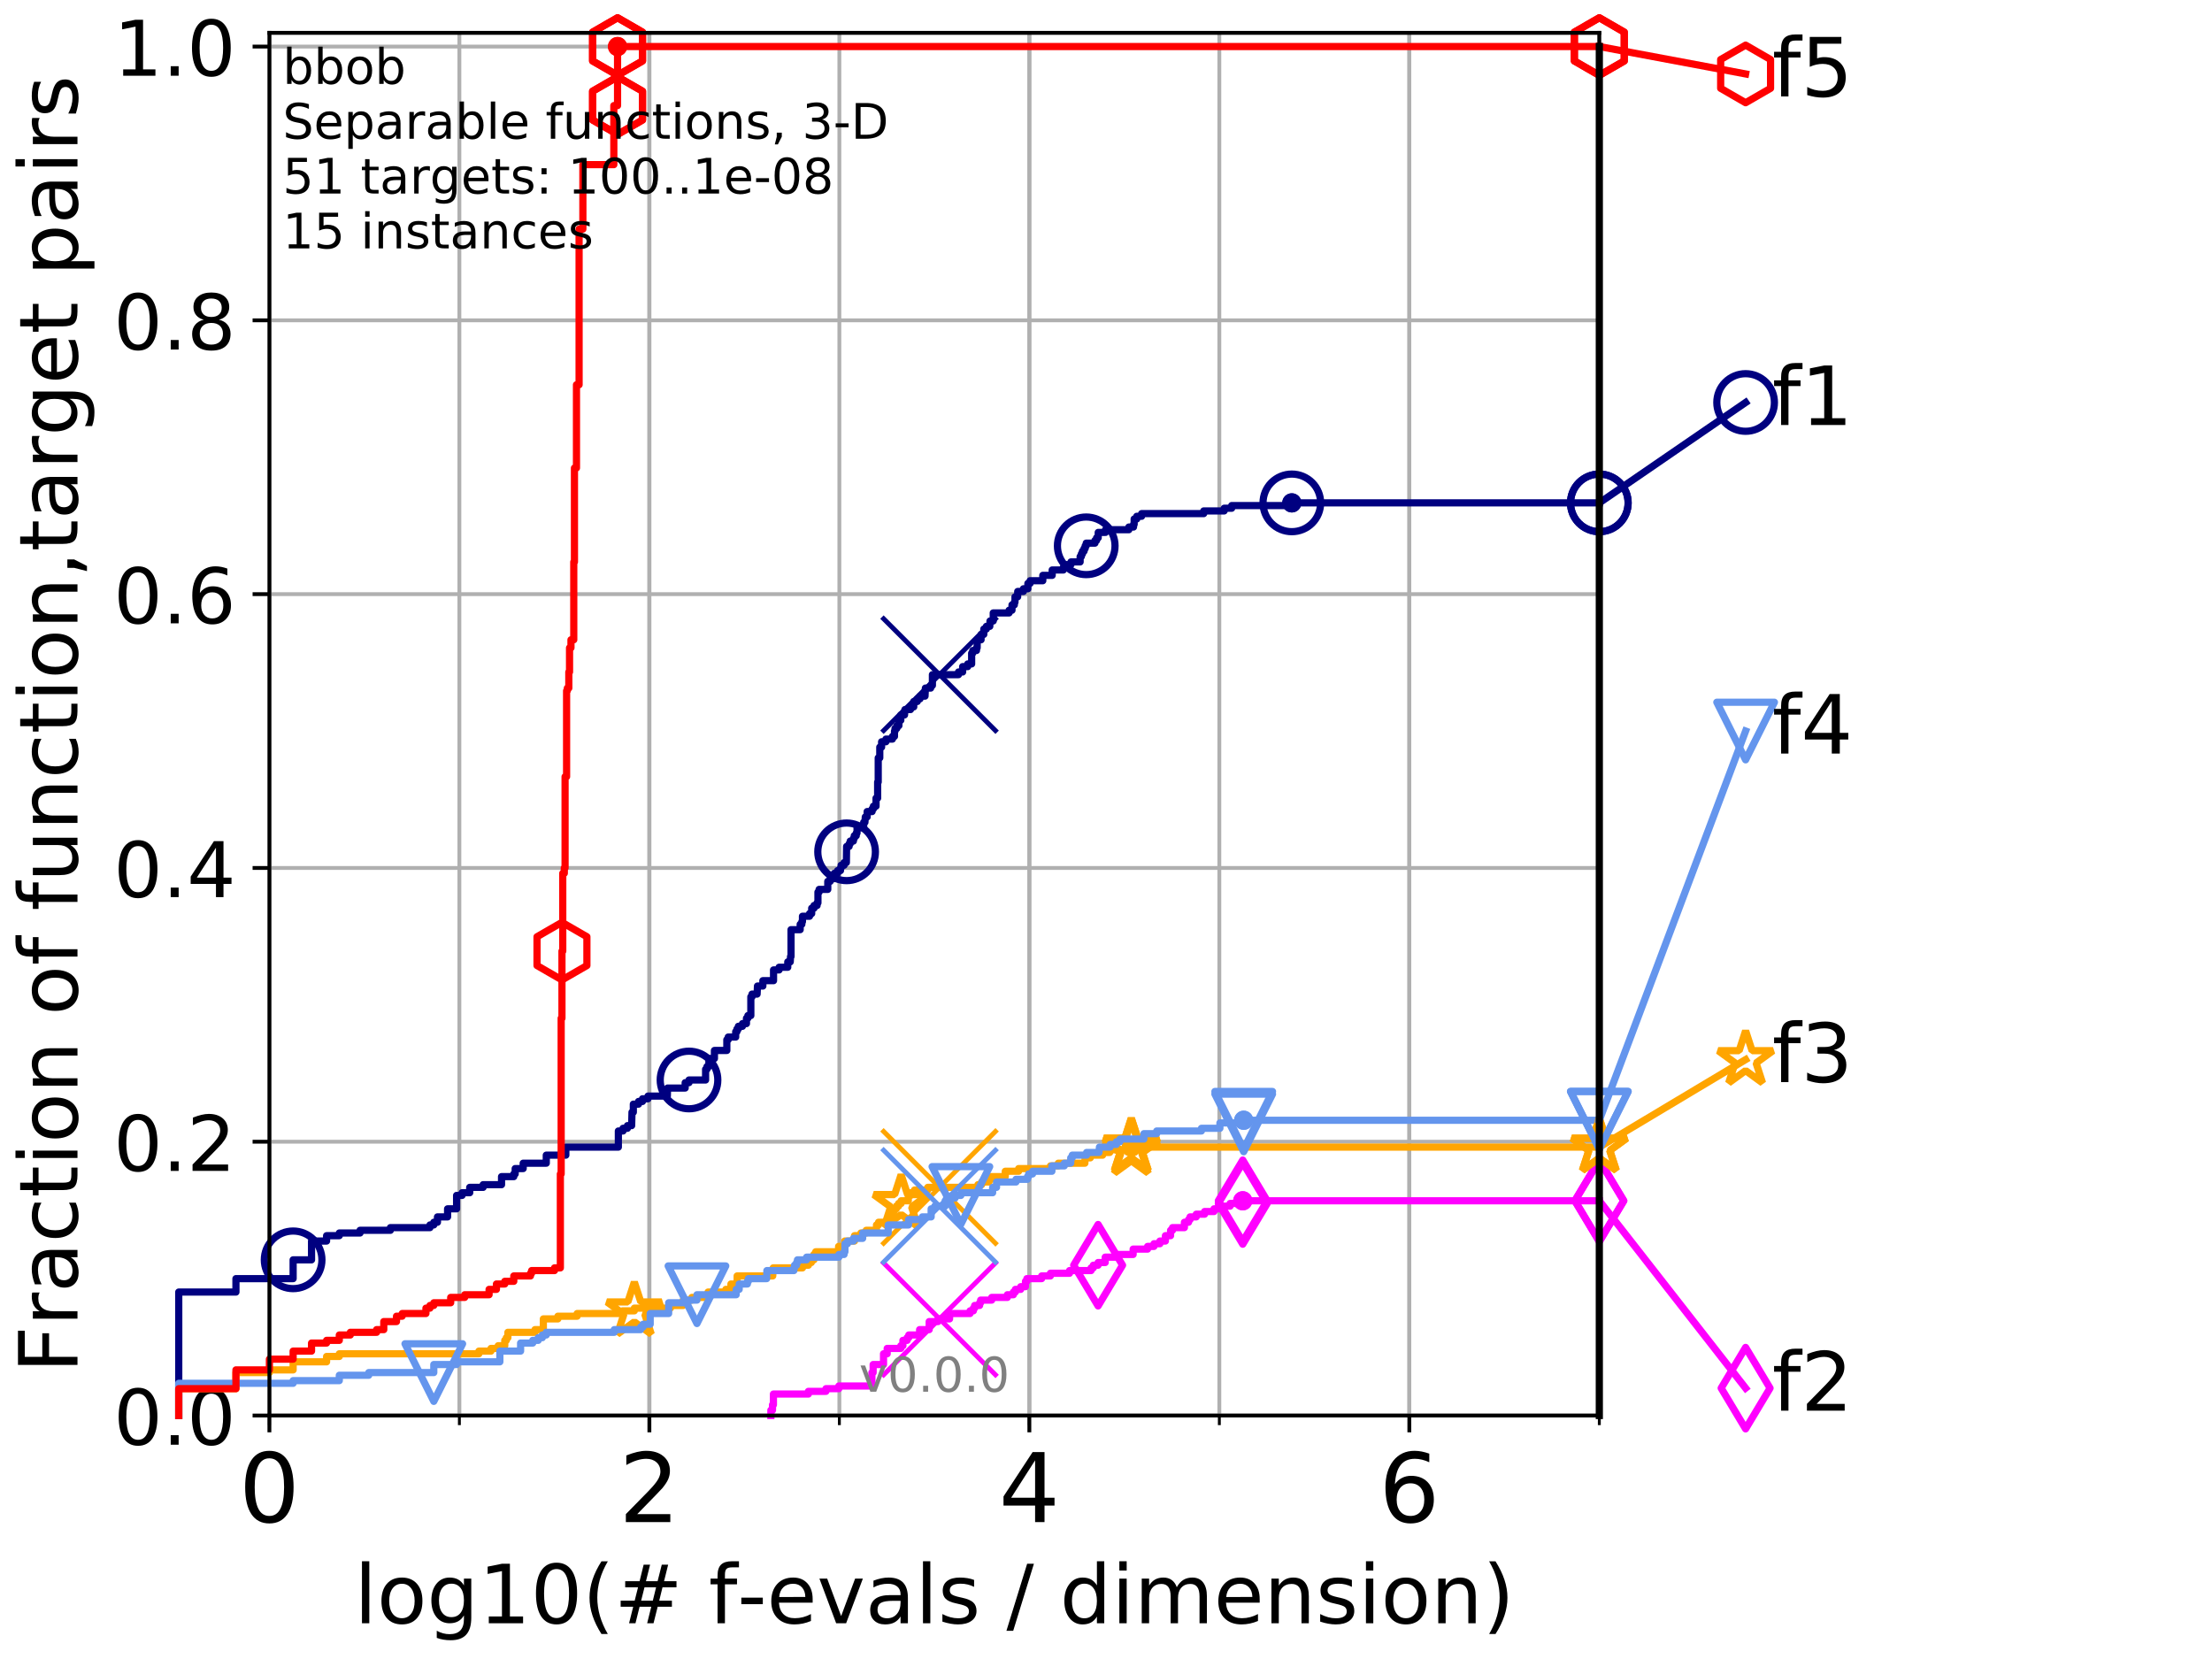 <?xml version="1.0" encoding="utf-8" standalone="no"?>
<!DOCTYPE svg PUBLIC "-//W3C//DTD SVG 1.1//EN"
  "http://www.w3.org/Graphics/SVG/1.1/DTD/svg11.dtd">
<!-- Created with matplotlib (http://matplotlib.org/) -->
<svg height="345.6pt" version="1.1" viewBox="0 0 460.8 345.6" width="460.8pt" xmlns="http://www.w3.org/2000/svg" xmlns:xlink="http://www.w3.org/1999/xlink">
 <defs>
  <style type="text/css">
*{stroke-linecap:butt;stroke-linejoin:round;}
  </style>
 </defs>
 <g id="figure_1">
  <g id="patch_1">
   <path d="M 0 345.6 
L 460.8 345.6 
L 460.8 0 
L 0 0 
z
" style="fill:#ffffff;"/>
  </g>
  <g id="axes_1">
   <g id="patch_2">
    <path d="M 56.12 294.88 
L 333.168 294.88 
L 333.168 6.845 
L 56.12 6.845 
z
" style="fill:#ffffff;"/>
   </g>
   <g id="matplotlib.axis_1">
    <g id="xtick_1">
     <g id="line2d_1">
      <path clip-path="url(#pac5d9ed7c4)" d="M 56.12 294.88 
L 56.12 6.845 
" style="fill:none;stroke:#b0b0b0;stroke-linecap:square;stroke-width:0.8;"/>
     </g>
     <g id="line2d_2">
      <defs>
       <path d="M 0 0 
L 0 3.5 
" id="m7832623c8a" style="stroke:#000000;stroke-width:0.8;"/>
      </defs>
      <g>
       <use style="stroke:#000000;stroke-width:0.8;" x="56.12" xlink:href="#m7832623c8a" y="294.88"/>
      </g>
     </g>
     <g id="text_1">
      <!-- 0 -->
      <defs>
       <path d="M 31.781 66.406 
Q 24.172 66.406 20.328 58.906 
Q 16.5 51.422 16.5 36.375 
Q 16.5 21.391 20.328 13.891 
Q 24.172 6.391 31.781 6.391 
Q 39.453 6.391 43.281 13.891 
Q 47.125 21.391 47.125 36.375 
Q 47.125 51.422 43.281 58.906 
Q 39.453 66.406 31.781 66.406 
z
M 31.781 74.219 
Q 44.047 74.219 50.516 64.516 
Q 56.984 54.828 56.984 36.375 
Q 56.984 17.969 50.516 8.266 
Q 44.047 -1.422 31.781 -1.422 
Q 19.531 -1.422 13.062 8.266 
Q 6.594 17.969 6.594 36.375 
Q 6.594 54.828 13.062 64.516 
Q 19.531 74.219 31.781 74.219 
z
" id="DejaVuSans-30"/>
      </defs>
      <g transform="translate(49.758 317.077)scale(0.2 -0.2)">
       <use xlink:href="#DejaVuSans-30"/>
      </g>
     </g>
    </g>
    <g id="xtick_2">
     <g id="line2d_3">
      <path clip-path="url(#pac5d9ed7c4)" d="M 135.277 294.88 
L 135.277 6.845 
" style="fill:none;stroke:#b0b0b0;stroke-linecap:square;stroke-width:0.8;"/>
     </g>
     <g id="line2d_4">
      <g>
       <use style="stroke:#000000;stroke-width:0.8;" x="135.277" xlink:href="#m7832623c8a" y="294.88"/>
      </g>
     </g>
     <g id="text_2">
      <!-- 2 -->
      <defs>
       <path d="M 19.188 8.297 
L 53.609 8.297 
L 53.609 0 
L 7.328 0 
L 7.328 8.297 
Q 12.938 14.109 22.625 23.891 
Q 32.328 33.688 34.812 36.531 
Q 39.547 41.844 41.422 45.531 
Q 43.312 49.219 43.312 52.781 
Q 43.312 58.594 39.234 62.25 
Q 35.156 65.922 28.609 65.922 
Q 23.969 65.922 18.812 64.312 
Q 13.672 62.703 7.812 59.422 
L 7.812 69.391 
Q 13.766 71.781 18.938 73 
Q 24.125 74.219 28.422 74.219 
Q 39.75 74.219 46.484 68.547 
Q 53.219 62.891 53.219 53.422 
Q 53.219 48.922 51.531 44.891 
Q 49.859 40.875 45.406 35.406 
Q 44.188 33.984 37.641 27.219 
Q 31.109 20.453 19.188 8.297 
z
" id="DejaVuSans-32"/>
      </defs>
      <g transform="translate(128.914 317.077)scale(0.2 -0.2)">
       <use xlink:href="#DejaVuSans-32"/>
      </g>
     </g>
    </g>
    <g id="xtick_3">
     <g id="line2d_5">
      <path clip-path="url(#pac5d9ed7c4)" d="M 214.433 294.88 
L 214.433 6.845 
" style="fill:none;stroke:#b0b0b0;stroke-linecap:square;stroke-width:0.8;"/>
     </g>
     <g id="line2d_6">
      <g>
       <use style="stroke:#000000;stroke-width:0.8;" x="214.433" xlink:href="#m7832623c8a" y="294.88"/>
      </g>
     </g>
     <g id="text_3">
      <!-- 4 -->
      <defs>
       <path d="M 37.797 64.312 
L 12.891 25.391 
L 37.797 25.391 
z
M 35.203 72.906 
L 47.609 72.906 
L 47.609 25.391 
L 58.016 25.391 
L 58.016 17.188 
L 47.609 17.188 
L 47.609 0 
L 37.797 0 
L 37.797 17.188 
L 4.891 17.188 
L 4.891 26.703 
z
" id="DejaVuSans-34"/>
      </defs>
      <g transform="translate(208.071 317.077)scale(0.2 -0.2)">
       <use xlink:href="#DejaVuSans-34"/>
      </g>
     </g>
    </g>
    <g id="xtick_4">
     <g id="line2d_7">
      <path clip-path="url(#pac5d9ed7c4)" d="M 293.59 294.88 
L 293.59 6.845 
" style="fill:none;stroke:#b0b0b0;stroke-linecap:square;stroke-width:0.8;"/>
     </g>
     <g id="line2d_8">
      <g>
       <use style="stroke:#000000;stroke-width:0.8;" x="293.59" xlink:href="#m7832623c8a" y="294.88"/>
      </g>
     </g>
     <g id="text_4">
      <!-- 6 -->
      <defs>
       <path d="M 33.016 40.375 
Q 26.375 40.375 22.484 35.828 
Q 18.609 31.297 18.609 23.391 
Q 18.609 15.531 22.484 10.953 
Q 26.375 6.391 33.016 6.391 
Q 39.656 6.391 43.531 10.953 
Q 47.406 15.531 47.406 23.391 
Q 47.406 31.297 43.531 35.828 
Q 39.656 40.375 33.016 40.375 
z
M 52.594 71.297 
L 52.594 62.312 
Q 48.875 64.062 45.094 64.984 
Q 41.312 65.922 37.594 65.922 
Q 27.828 65.922 22.672 59.328 
Q 17.531 52.734 16.797 39.406 
Q 19.672 43.656 24.016 45.922 
Q 28.375 48.188 33.594 48.188 
Q 44.578 48.188 50.953 41.516 
Q 57.328 34.859 57.328 23.391 
Q 57.328 12.156 50.688 5.359 
Q 44.047 -1.422 33.016 -1.422 
Q 20.359 -1.422 13.672 8.266 
Q 6.984 17.969 6.984 36.375 
Q 6.984 53.656 15.188 63.938 
Q 23.391 74.219 37.203 74.219 
Q 40.922 74.219 44.703 73.484 
Q 48.484 72.75 52.594 71.297 
z
" id="DejaVuSans-36"/>
      </defs>
      <g transform="translate(287.227 317.077)scale(0.2 -0.2)">
       <use xlink:href="#DejaVuSans-36"/>
      </g>
     </g>
    </g>
    <g id="xtick_5">
     <g id="line2d_9">
      <path clip-path="url(#pac5d9ed7c4)" d="M 56.12 294.88 
L 56.12 6.845 
" style="fill:none;stroke:#b0b0b0;stroke-linecap:square;stroke-width:0.8;"/>
     </g>
     <g id="line2d_10">
      <defs>
       <path d="M 0 0 
L 0 2 
" id="m34f6c80246" style="stroke:#000000;stroke-width:0.6;"/>
      </defs>
      <g>
       <use style="stroke:#000000;stroke-width:0.6;" x="56.12" xlink:href="#m34f6c80246" y="294.88"/>
      </g>
     </g>
    </g>
    <g id="xtick_6">
     <g id="line2d_11">
      <path clip-path="url(#pac5d9ed7c4)" d="M 95.698 294.88 
L 95.698 6.845 
" style="fill:none;stroke:#b0b0b0;stroke-linecap:square;stroke-width:0.8;"/>
     </g>
     <g id="line2d_12">
      <g>
       <use style="stroke:#000000;stroke-width:0.6;" x="95.698" xlink:href="#m34f6c80246" y="294.88"/>
      </g>
     </g>
    </g>
    <g id="xtick_7">
     <g id="line2d_13">
      <path clip-path="url(#pac5d9ed7c4)" d="M 135.277 294.88 
L 135.277 6.845 
" style="fill:none;stroke:#b0b0b0;stroke-linecap:square;stroke-width:0.8;"/>
     </g>
     <g id="line2d_14">
      <g>
       <use style="stroke:#000000;stroke-width:0.6;" x="135.277" xlink:href="#m34f6c80246" y="294.88"/>
      </g>
     </g>
    </g>
    <g id="xtick_8">
     <g id="line2d_15">
      <path clip-path="url(#pac5d9ed7c4)" d="M 174.855 294.88 
L 174.855 6.845 
" style="fill:none;stroke:#b0b0b0;stroke-linecap:square;stroke-width:0.8;"/>
     </g>
     <g id="line2d_16">
      <g>
       <use style="stroke:#000000;stroke-width:0.6;" x="174.855" xlink:href="#m34f6c80246" y="294.88"/>
      </g>
     </g>
    </g>
    <g id="xtick_9">
     <g id="line2d_17">
      <path clip-path="url(#pac5d9ed7c4)" d="M 214.433 294.88 
L 214.433 6.845 
" style="fill:none;stroke:#b0b0b0;stroke-linecap:square;stroke-width:0.8;"/>
     </g>
     <g id="line2d_18">
      <g>
       <use style="stroke:#000000;stroke-width:0.6;" x="214.433" xlink:href="#m34f6c80246" y="294.88"/>
      </g>
     </g>
    </g>
    <g id="xtick_10">
     <g id="line2d_19">
      <path clip-path="url(#pac5d9ed7c4)" d="M 254.011 294.88 
L 254.011 6.845 
" style="fill:none;stroke:#b0b0b0;stroke-linecap:square;stroke-width:0.8;"/>
     </g>
     <g id="line2d_20">
      <g>
       <use style="stroke:#000000;stroke-width:0.6;" x="254.011" xlink:href="#m34f6c80246" y="294.88"/>
      </g>
     </g>
    </g>
    <g id="xtick_11">
     <g id="line2d_21">
      <path clip-path="url(#pac5d9ed7c4)" d="M 293.59 294.88 
L 293.59 6.845 
" style="fill:none;stroke:#b0b0b0;stroke-linecap:square;stroke-width:0.8;"/>
     </g>
     <g id="line2d_22">
      <g>
       <use style="stroke:#000000;stroke-width:0.6;" x="293.59" xlink:href="#m34f6c80246" y="294.88"/>
      </g>
     </g>
    </g>
    <g id="xtick_12">
     <g id="line2d_23">
      <path clip-path="url(#pac5d9ed7c4)" d="M 333.168 294.88 
L 333.168 6.845 
" style="fill:none;stroke:#b0b0b0;stroke-linecap:square;stroke-width:0.8;"/>
     </g>
     <g id="line2d_24">
      <g>
       <use style="stroke:#000000;stroke-width:0.6;" x="333.168" xlink:href="#m34f6c80246" y="294.88"/>
      </g>
     </g>
    </g>
    <g id="text_5">
     <!-- log10(# f-evals / dimension) -->
     <defs>
      <path d="M 9.422 75.984 
L 18.406 75.984 
L 18.406 0 
L 9.422 0 
z
" id="DejaVuSans-6c"/>
      <path d="M 30.609 48.391 
Q 23.391 48.391 19.188 42.75 
Q 14.984 37.109 14.984 27.297 
Q 14.984 17.484 19.156 11.844 
Q 23.344 6.203 30.609 6.203 
Q 37.797 6.203 41.984 11.859 
Q 46.188 17.531 46.188 27.297 
Q 46.188 37.016 41.984 42.703 
Q 37.797 48.391 30.609 48.391 
z
M 30.609 56 
Q 42.328 56 49.016 48.375 
Q 55.719 40.766 55.719 27.297 
Q 55.719 13.875 49.016 6.219 
Q 42.328 -1.422 30.609 -1.422 
Q 18.844 -1.422 12.172 6.219 
Q 5.516 13.875 5.516 27.297 
Q 5.516 40.766 12.172 48.375 
Q 18.844 56 30.609 56 
z
" id="DejaVuSans-6f"/>
      <path d="M 45.406 27.984 
Q 45.406 37.75 41.375 43.109 
Q 37.359 48.484 30.078 48.484 
Q 22.859 48.484 18.828 43.109 
Q 14.797 37.75 14.797 27.984 
Q 14.797 18.266 18.828 12.891 
Q 22.859 7.516 30.078 7.516 
Q 37.359 7.516 41.375 12.891 
Q 45.406 18.266 45.406 27.984 
z
M 54.391 6.781 
Q 54.391 -7.172 48.188 -13.984 
Q 42 -20.797 29.203 -20.797 
Q 24.469 -20.797 20.266 -20.094 
Q 16.062 -19.391 12.109 -17.922 
L 12.109 -9.188 
Q 16.062 -11.328 19.922 -12.344 
Q 23.781 -13.375 27.781 -13.375 
Q 36.625 -13.375 41.016 -8.766 
Q 45.406 -4.156 45.406 5.172 
L 45.406 9.625 
Q 42.625 4.781 38.281 2.391 
Q 33.938 0 27.875 0 
Q 17.828 0 11.672 7.656 
Q 5.516 15.328 5.516 27.984 
Q 5.516 40.672 11.672 48.328 
Q 17.828 56 27.875 56 
Q 33.938 56 38.281 53.609 
Q 42.625 51.219 45.406 46.391 
L 45.406 54.688 
L 54.391 54.688 
z
" id="DejaVuSans-67"/>
      <path d="M 12.406 8.297 
L 28.516 8.297 
L 28.516 63.922 
L 10.984 60.406 
L 10.984 69.391 
L 28.422 72.906 
L 38.281 72.906 
L 38.281 8.297 
L 54.391 8.297 
L 54.391 0 
L 12.406 0 
z
" id="DejaVuSans-31"/>
      <path d="M 31 75.875 
Q 24.469 64.656 21.281 53.656 
Q 18.109 42.672 18.109 31.391 
Q 18.109 20.125 21.312 9.062 
Q 24.516 -2 31 -13.188 
L 23.188 -13.188 
Q 15.875 -1.703 12.234 9.375 
Q 8.594 20.453 8.594 31.391 
Q 8.594 42.281 12.203 53.312 
Q 15.828 64.359 23.188 75.875 
z
" id="DejaVuSans-28"/>
      <path d="M 51.125 44 
L 36.922 44 
L 32.812 27.688 
L 47.125 27.688 
z
M 43.797 71.781 
L 38.719 51.516 
L 52.984 51.516 
L 58.109 71.781 
L 65.922 71.781 
L 60.891 51.516 
L 76.125 51.516 
L 76.125 44 
L 58.984 44 
L 54.984 27.688 
L 70.516 27.688 
L 70.516 20.219 
L 53.078 20.219 
L 48 0 
L 40.188 0 
L 45.219 20.219 
L 30.906 20.219 
L 25.875 0 
L 18.016 0 
L 23.094 20.219 
L 7.719 20.219 
L 7.719 27.688 
L 24.906 27.688 
L 29 44 
L 13.281 44 
L 13.281 51.516 
L 30.906 51.516 
L 35.891 71.781 
z
" id="DejaVuSans-23"/>
      <path id="DejaVuSans-20"/>
      <path d="M 37.109 75.984 
L 37.109 68.5 
L 28.516 68.5 
Q 23.688 68.5 21.797 66.547 
Q 19.922 64.594 19.922 59.516 
L 19.922 54.688 
L 34.719 54.688 
L 34.719 47.703 
L 19.922 47.703 
L 19.922 0 
L 10.891 0 
L 10.891 47.703 
L 2.297 47.703 
L 2.297 54.688 
L 10.891 54.688 
L 10.891 58.5 
Q 10.891 67.625 15.141 71.797 
Q 19.391 75.984 28.609 75.984 
z
" id="DejaVuSans-66"/>
      <path d="M 4.891 31.391 
L 31.203 31.391 
L 31.203 23.391 
L 4.891 23.391 
z
" id="DejaVuSans-2d"/>
      <path d="M 56.203 29.594 
L 56.203 25.203 
L 14.891 25.203 
Q 15.484 15.922 20.484 11.062 
Q 25.484 6.203 34.422 6.203 
Q 39.594 6.203 44.453 7.469 
Q 49.312 8.734 54.109 11.281 
L 54.109 2.781 
Q 49.266 0.734 44.188 -0.344 
Q 39.109 -1.422 33.891 -1.422 
Q 20.797 -1.422 13.156 6.188 
Q 5.516 13.812 5.516 26.812 
Q 5.516 40.234 12.766 48.109 
Q 20.016 56 32.328 56 
Q 43.359 56 49.781 48.891 
Q 56.203 41.797 56.203 29.594 
z
M 47.219 32.234 
Q 47.125 39.594 43.094 43.984 
Q 39.062 48.391 32.422 48.391 
Q 24.906 48.391 20.391 44.141 
Q 15.875 39.891 15.188 32.172 
z
" id="DejaVuSans-65"/>
      <path d="M 2.984 54.688 
L 12.5 54.688 
L 29.594 8.797 
L 46.688 54.688 
L 56.203 54.688 
L 35.688 0 
L 23.484 0 
z
" id="DejaVuSans-76"/>
      <path d="M 34.281 27.484 
Q 23.391 27.484 19.188 25 
Q 14.984 22.516 14.984 16.5 
Q 14.984 11.719 18.141 8.906 
Q 21.297 6.109 26.703 6.109 
Q 34.188 6.109 38.703 11.406 
Q 43.219 16.703 43.219 25.484 
L 43.219 27.484 
z
M 52.203 31.203 
L 52.203 0 
L 43.219 0 
L 43.219 8.297 
Q 40.141 3.328 35.547 0.953 
Q 30.953 -1.422 24.312 -1.422 
Q 15.922 -1.422 10.953 3.297 
Q 6 8.016 6 15.922 
Q 6 25.141 12.172 29.828 
Q 18.359 34.516 30.609 34.516 
L 43.219 34.516 
L 43.219 35.406 
Q 43.219 41.609 39.141 45 
Q 35.062 48.391 27.688 48.391 
Q 23 48.391 18.547 47.266 
Q 14.109 46.141 10.016 43.891 
L 10.016 52.203 
Q 14.938 54.109 19.578 55.047 
Q 24.219 56 28.609 56 
Q 40.484 56 46.344 49.844 
Q 52.203 43.703 52.203 31.203 
z
" id="DejaVuSans-61"/>
      <path d="M 44.281 53.078 
L 44.281 44.578 
Q 40.484 46.531 36.375 47.5 
Q 32.281 48.484 27.875 48.484 
Q 21.188 48.484 17.844 46.438 
Q 14.5 44.391 14.5 40.281 
Q 14.5 37.156 16.891 35.375 
Q 19.281 33.594 26.516 31.984 
L 29.594 31.297 
Q 39.156 29.25 43.188 25.516 
Q 47.219 21.781 47.219 15.094 
Q 47.219 7.469 41.188 3.016 
Q 35.156 -1.422 24.609 -1.422 
Q 20.219 -1.422 15.453 -0.562 
Q 10.688 0.297 5.422 2 
L 5.422 11.281 
Q 10.406 8.688 15.234 7.391 
Q 20.062 6.109 24.812 6.109 
Q 31.156 6.109 34.562 8.281 
Q 37.984 10.453 37.984 14.406 
Q 37.984 18.062 35.516 20.016 
Q 33.062 21.969 24.703 23.781 
L 21.578 24.516 
Q 13.234 26.266 9.516 29.906 
Q 5.812 33.547 5.812 39.891 
Q 5.812 47.609 11.281 51.797 
Q 16.75 56 26.812 56 
Q 31.781 56 36.172 55.266 
Q 40.578 54.547 44.281 53.078 
z
" id="DejaVuSans-73"/>
      <path d="M 25.391 72.906 
L 33.688 72.906 
L 8.297 -9.281 
L 0 -9.281 
z
" id="DejaVuSans-2f"/>
      <path d="M 45.406 46.391 
L 45.406 75.984 
L 54.391 75.984 
L 54.391 0 
L 45.406 0 
L 45.406 8.203 
Q 42.578 3.328 38.25 0.953 
Q 33.938 -1.422 27.875 -1.422 
Q 17.969 -1.422 11.734 6.484 
Q 5.516 14.406 5.516 27.297 
Q 5.516 40.188 11.734 48.094 
Q 17.969 56 27.875 56 
Q 33.938 56 38.25 53.625 
Q 42.578 51.266 45.406 46.391 
z
M 14.797 27.297 
Q 14.797 17.391 18.875 11.75 
Q 22.953 6.109 30.078 6.109 
Q 37.203 6.109 41.297 11.75 
Q 45.406 17.391 45.406 27.297 
Q 45.406 37.203 41.297 42.844 
Q 37.203 48.484 30.078 48.484 
Q 22.953 48.484 18.875 42.844 
Q 14.797 37.203 14.797 27.297 
z
" id="DejaVuSans-64"/>
      <path d="M 9.422 54.688 
L 18.406 54.688 
L 18.406 0 
L 9.422 0 
z
M 9.422 75.984 
L 18.406 75.984 
L 18.406 64.594 
L 9.422 64.594 
z
" id="DejaVuSans-69"/>
      <path d="M 52 44.188 
Q 55.375 50.25 60.062 53.125 
Q 64.75 56 71.094 56 
Q 79.641 56 84.281 50.016 
Q 88.922 44.047 88.922 33.016 
L 88.922 0 
L 79.891 0 
L 79.891 32.719 
Q 79.891 40.578 77.094 44.375 
Q 74.312 48.188 68.609 48.188 
Q 61.625 48.188 57.562 43.547 
Q 53.516 38.922 53.516 30.906 
L 53.516 0 
L 44.484 0 
L 44.484 32.719 
Q 44.484 40.625 41.703 44.406 
Q 38.922 48.188 33.109 48.188 
Q 26.219 48.188 22.156 43.531 
Q 18.109 38.875 18.109 30.906 
L 18.109 0 
L 9.078 0 
L 9.078 54.688 
L 18.109 54.688 
L 18.109 46.188 
Q 21.188 51.219 25.484 53.609 
Q 29.781 56 35.688 56 
Q 41.656 56 45.828 52.969 
Q 50 49.953 52 44.188 
z
" id="DejaVuSans-6d"/>
      <path d="M 54.891 33.016 
L 54.891 0 
L 45.906 0 
L 45.906 32.719 
Q 45.906 40.484 42.875 44.328 
Q 39.844 48.188 33.797 48.188 
Q 26.516 48.188 22.312 43.547 
Q 18.109 38.922 18.109 30.906 
L 18.109 0 
L 9.078 0 
L 9.078 54.688 
L 18.109 54.688 
L 18.109 46.188 
Q 21.344 51.125 25.703 53.562 
Q 30.078 56 35.797 56 
Q 45.219 56 50.047 50.172 
Q 54.891 44.344 54.891 33.016 
z
" id="DejaVuSans-6e"/>
      <path d="M 8.016 75.875 
L 15.828 75.875 
Q 23.141 64.359 26.781 53.312 
Q 30.422 42.281 30.422 31.391 
Q 30.422 20.453 26.781 9.375 
Q 23.141 -1.703 15.828 -13.188 
L 8.016 -13.188 
Q 14.5 -2 17.703 9.062 
Q 20.906 20.125 20.906 31.391 
Q 20.906 42.672 17.703 53.656 
Q 14.5 64.656 8.016 75.875 
z
" id="DejaVuSans-29"/>
     </defs>
     <g transform="translate(73.803 338.154)scale(0.17 -0.17)">
      <use xlink:href="#DejaVuSans-6c"/>
      <use x="27.783" xlink:href="#DejaVuSans-6f"/>
      <use x="88.965" xlink:href="#DejaVuSans-67"/>
      <use x="152.441" xlink:href="#DejaVuSans-31"/>
      <use x="216.064" xlink:href="#DejaVuSans-30"/>
      <use x="279.688" xlink:href="#DejaVuSans-28"/>
      <use x="318.701" xlink:href="#DejaVuSans-23"/>
      <use x="402.49" xlink:href="#DejaVuSans-20"/>
      <use x="434.277" xlink:href="#DejaVuSans-66"/>
      <use x="469.404" xlink:href="#DejaVuSans-2d"/>
      <use x="505.488" xlink:href="#DejaVuSans-65"/>
      <use x="567.012" xlink:href="#DejaVuSans-76"/>
      <use x="626.191" xlink:href="#DejaVuSans-61"/>
      <use x="687.471" xlink:href="#DejaVuSans-6c"/>
      <use x="715.254" xlink:href="#DejaVuSans-73"/>
      <use x="767.354" xlink:href="#DejaVuSans-20"/>
      <use x="799.141" xlink:href="#DejaVuSans-2f"/>
      <use x="832.832" xlink:href="#DejaVuSans-20"/>
      <use x="864.619" xlink:href="#DejaVuSans-64"/>
      <use x="928.096" xlink:href="#DejaVuSans-69"/>
      <use x="955.879" xlink:href="#DejaVuSans-6d"/>
      <use x="1053.291" xlink:href="#DejaVuSans-65"/>
      <use x="1114.814" xlink:href="#DejaVuSans-6e"/>
      <use x="1178.193" xlink:href="#DejaVuSans-73"/>
      <use x="1230.293" xlink:href="#DejaVuSans-69"/>
      <use x="1258.076" xlink:href="#DejaVuSans-6f"/>
      <use x="1319.258" xlink:href="#DejaVuSans-6e"/>
      <use x="1382.637" xlink:href="#DejaVuSans-29"/>
     </g>
    </g>
   </g>
   <g id="matplotlib.axis_2">
    <g id="ytick_1">
     <g id="line2d_25">
      <path clip-path="url(#pac5d9ed7c4)" d="M 56.12 294.88 
L 333.168 294.88 
" style="fill:none;stroke:#b0b0b0;stroke-linecap:square;stroke-width:0.8;"/>
     </g>
     <g id="line2d_26">
      <defs>
       <path d="M 0 0 
L -3.5 0 
" id="m0fe6881e7a" style="stroke:#000000;stroke-width:0.8;"/>
      </defs>
      <g>
       <use style="stroke:#000000;stroke-width:0.8;" x="56.12" xlink:href="#m0fe6881e7a" y="294.88"/>
      </g>
     </g>
     <g id="text_6">
      <!-- 0.0 -->
      <defs>
       <path d="M 10.688 12.406 
L 21 12.406 
L 21 0 
L 10.688 0 
z
" id="DejaVuSans-2e"/>
      </defs>
      <g transform="translate(23.675 300.959)scale(0.16 -0.16)">
       <use xlink:href="#DejaVuSans-30"/>
       <use x="63.623" xlink:href="#DejaVuSans-2e"/>
       <use x="95.41" xlink:href="#DejaVuSans-30"/>
      </g>
     </g>
    </g>
    <g id="ytick_2">
     <g id="line2d_27">
      <path clip-path="url(#pac5d9ed7c4)" d="M 56.12 237.843 
L 333.168 237.843 
" style="fill:none;stroke:#b0b0b0;stroke-linecap:square;stroke-width:0.8;"/>
     </g>
     <g id="line2d_28">
      <g>
       <use style="stroke:#000000;stroke-width:0.8;" x="56.12" xlink:href="#m0fe6881e7a" y="237.843"/>
      </g>
     </g>
     <g id="text_7">
      <!-- 0.2 -->
      <g transform="translate(23.675 243.922)scale(0.16 -0.16)">
       <use xlink:href="#DejaVuSans-30"/>
       <use x="63.623" xlink:href="#DejaVuSans-2e"/>
       <use x="95.41" xlink:href="#DejaVuSans-32"/>
      </g>
     </g>
    </g>
    <g id="ytick_3">
     <g id="line2d_29">
      <path clip-path="url(#pac5d9ed7c4)" d="M 56.12 180.807 
L 333.168 180.807 
" style="fill:none;stroke:#b0b0b0;stroke-linecap:square;stroke-width:0.8;"/>
     </g>
     <g id="line2d_30">
      <g>
       <use style="stroke:#000000;stroke-width:0.8;" x="56.12" xlink:href="#m0fe6881e7a" y="180.807"/>
      </g>
     </g>
     <g id="text_8">
      <!-- 0.4 -->
      <g transform="translate(23.675 186.886)scale(0.16 -0.16)">
       <use xlink:href="#DejaVuSans-30"/>
       <use x="63.623" xlink:href="#DejaVuSans-2e"/>
       <use x="95.41" xlink:href="#DejaVuSans-34"/>
      </g>
     </g>
    </g>
    <g id="ytick_4">
     <g id="line2d_31">
      <path clip-path="url(#pac5d9ed7c4)" d="M 56.12 123.77 
L 333.168 123.77 
" style="fill:none;stroke:#b0b0b0;stroke-linecap:square;stroke-width:0.8;"/>
     </g>
     <g id="line2d_32">
      <g>
       <use style="stroke:#000000;stroke-width:0.8;" x="56.12" xlink:href="#m0fe6881e7a" y="123.77"/>
      </g>
     </g>
     <g id="text_9">
      <!-- 0.6 -->
      <g transform="translate(23.675 129.849)scale(0.16 -0.16)">
       <use xlink:href="#DejaVuSans-30"/>
       <use x="63.623" xlink:href="#DejaVuSans-2e"/>
       <use x="95.41" xlink:href="#DejaVuSans-36"/>
      </g>
     </g>
    </g>
    <g id="ytick_5">
     <g id="line2d_33">
      <path clip-path="url(#pac5d9ed7c4)" d="M 56.12 66.734 
L 333.168 66.734 
" style="fill:none;stroke:#b0b0b0;stroke-linecap:square;stroke-width:0.8;"/>
     </g>
     <g id="line2d_34">
      <g>
       <use style="stroke:#000000;stroke-width:0.8;" x="56.12" xlink:href="#m0fe6881e7a" y="66.734"/>
      </g>
     </g>
     <g id="text_10">
      <!-- 0.8 -->
      <defs>
       <path d="M 31.781 34.625 
Q 24.75 34.625 20.719 30.859 
Q 16.703 27.094 16.703 20.516 
Q 16.703 13.922 20.719 10.156 
Q 24.75 6.391 31.781 6.391 
Q 38.812 6.391 42.859 10.172 
Q 46.922 13.969 46.922 20.516 
Q 46.922 27.094 42.891 30.859 
Q 38.875 34.625 31.781 34.625 
z
M 21.922 38.812 
Q 15.578 40.375 12.031 44.719 
Q 8.5 49.078 8.5 55.328 
Q 8.5 64.062 14.719 69.141 
Q 20.953 74.219 31.781 74.219 
Q 42.672 74.219 48.875 69.141 
Q 55.078 64.062 55.078 55.328 
Q 55.078 49.078 51.531 44.719 
Q 48 40.375 41.703 38.812 
Q 48.828 37.156 52.797 32.312 
Q 56.781 27.484 56.781 20.516 
Q 56.781 9.906 50.312 4.234 
Q 43.844 -1.422 31.781 -1.422 
Q 19.734 -1.422 13.25 4.234 
Q 6.781 9.906 6.781 20.516 
Q 6.781 27.484 10.781 32.312 
Q 14.797 37.156 21.922 38.812 
z
M 18.312 54.391 
Q 18.312 48.734 21.844 45.562 
Q 25.391 42.391 31.781 42.391 
Q 38.141 42.391 41.719 45.562 
Q 45.312 48.734 45.312 54.391 
Q 45.312 60.062 41.719 63.234 
Q 38.141 66.406 31.781 66.406 
Q 25.391 66.406 21.844 63.234 
Q 18.312 60.062 18.312 54.391 
z
" id="DejaVuSans-38"/>
      </defs>
      <g transform="translate(23.675 72.812)scale(0.16 -0.16)">
       <use xlink:href="#DejaVuSans-30"/>
       <use x="63.623" xlink:href="#DejaVuSans-2e"/>
       <use x="95.41" xlink:href="#DejaVuSans-38"/>
      </g>
     </g>
    </g>
    <g id="ytick_6">
     <g id="line2d_35">
      <path clip-path="url(#pac5d9ed7c4)" d="M 56.12 9.697 
L 333.168 9.697 
" style="fill:none;stroke:#b0b0b0;stroke-linecap:square;stroke-width:0.8;"/>
     </g>
     <g id="line2d_36">
      <g>
       <use style="stroke:#000000;stroke-width:0.8;" x="56.12" xlink:href="#m0fe6881e7a" y="9.697"/>
      </g>
     </g>
     <g id="text_11">
      <!-- 1.0 -->
      <g transform="translate(23.675 15.776)scale(0.16 -0.16)">
       <use xlink:href="#DejaVuSans-31"/>
       <use x="63.623" xlink:href="#DejaVuSans-2e"/>
       <use x="95.41" xlink:href="#DejaVuSans-30"/>
      </g>
     </g>
    </g>
    <g id="text_12">
     <!-- Fraction of function,target pairs -->
     <defs>
      <path d="M 9.812 72.906 
L 51.703 72.906 
L 51.703 64.594 
L 19.672 64.594 
L 19.672 43.109 
L 48.578 43.109 
L 48.578 34.812 
L 19.672 34.812 
L 19.672 0 
L 9.812 0 
z
" id="DejaVuSans-46"/>
      <path d="M 41.109 46.297 
Q 39.594 47.172 37.812 47.578 
Q 36.031 48 33.891 48 
Q 26.266 48 22.188 43.047 
Q 18.109 38.094 18.109 28.812 
L 18.109 0 
L 9.078 0 
L 9.078 54.688 
L 18.109 54.688 
L 18.109 46.188 
Q 20.953 51.172 25.484 53.578 
Q 30.031 56 36.531 56 
Q 37.453 56 38.578 55.875 
Q 39.703 55.766 41.062 55.516 
z
" id="DejaVuSans-72"/>
      <path d="M 48.781 52.594 
L 48.781 44.188 
Q 44.969 46.297 41.141 47.344 
Q 37.312 48.391 33.406 48.391 
Q 24.656 48.391 19.812 42.844 
Q 14.984 37.312 14.984 27.297 
Q 14.984 17.281 19.812 11.734 
Q 24.656 6.203 33.406 6.203 
Q 37.312 6.203 41.141 7.25 
Q 44.969 8.297 48.781 10.406 
L 48.781 2.094 
Q 45.016 0.344 40.984 -0.531 
Q 36.969 -1.422 32.422 -1.422 
Q 20.062 -1.422 12.781 6.344 
Q 5.516 14.109 5.516 27.297 
Q 5.516 40.672 12.859 48.328 
Q 20.219 56 33.016 56 
Q 37.156 56 41.109 55.141 
Q 45.062 54.297 48.781 52.594 
z
" id="DejaVuSans-63"/>
      <path d="M 18.312 70.219 
L 18.312 54.688 
L 36.812 54.688 
L 36.812 47.703 
L 18.312 47.703 
L 18.312 18.016 
Q 18.312 11.328 20.141 9.422 
Q 21.969 7.516 27.594 7.516 
L 36.812 7.516 
L 36.812 0 
L 27.594 0 
Q 17.188 0 13.234 3.875 
Q 9.281 7.766 9.281 18.016 
L 9.281 47.703 
L 2.688 47.703 
L 2.688 54.688 
L 9.281 54.688 
L 9.281 70.219 
z
" id="DejaVuSans-74"/>
      <path d="M 8.5 21.578 
L 8.5 54.688 
L 17.484 54.688 
L 17.484 21.922 
Q 17.484 14.156 20.5 10.266 
Q 23.531 6.391 29.594 6.391 
Q 36.859 6.391 41.078 11.031 
Q 45.312 15.672 45.312 23.688 
L 45.312 54.688 
L 54.297 54.688 
L 54.297 0 
L 45.312 0 
L 45.312 8.406 
Q 42.047 3.422 37.719 1 
Q 33.406 -1.422 27.688 -1.422 
Q 18.266 -1.422 13.375 4.438 
Q 8.5 10.297 8.5 21.578 
z
M 31.109 56 
z
" id="DejaVuSans-75"/>
      <path d="M 11.719 12.406 
L 22.016 12.406 
L 22.016 4 
L 14.016 -11.625 
L 7.719 -11.625 
L 11.719 4 
z
" id="DejaVuSans-2c"/>
      <path d="M 18.109 8.203 
L 18.109 -20.797 
L 9.078 -20.797 
L 9.078 54.688 
L 18.109 54.688 
L 18.109 46.391 
Q 20.953 51.266 25.266 53.625 
Q 29.594 56 35.594 56 
Q 45.562 56 51.781 48.094 
Q 58.016 40.188 58.016 27.297 
Q 58.016 14.406 51.781 6.484 
Q 45.562 -1.422 35.594 -1.422 
Q 29.594 -1.422 25.266 0.953 
Q 20.953 3.328 18.109 8.203 
z
M 48.688 27.297 
Q 48.688 37.203 44.609 42.844 
Q 40.531 48.484 33.406 48.484 
Q 26.266 48.484 22.188 42.844 
Q 18.109 37.203 18.109 27.297 
Q 18.109 17.391 22.188 11.75 
Q 26.266 6.109 33.406 6.109 
Q 40.531 6.109 44.609 11.75 
Q 48.688 17.391 48.688 27.297 
z
" id="DejaVuSans-70"/>
     </defs>
     <g transform="translate(16.14 286.002)rotate(-90)scale(0.17 -0.17)">
      <use xlink:href="#DejaVuSans-46"/>
      <use x="57.41" xlink:href="#DejaVuSans-72"/>
      <use x="98.523" xlink:href="#DejaVuSans-61"/>
      <use x="159.803" xlink:href="#DejaVuSans-63"/>
      <use x="214.783" xlink:href="#DejaVuSans-74"/>
      <use x="253.992" xlink:href="#DejaVuSans-69"/>
      <use x="281.775" xlink:href="#DejaVuSans-6f"/>
      <use x="342.957" xlink:href="#DejaVuSans-6e"/>
      <use x="406.336" xlink:href="#DejaVuSans-20"/>
      <use x="438.123" xlink:href="#DejaVuSans-6f"/>
      <use x="499.305" xlink:href="#DejaVuSans-66"/>
      <use x="534.51" xlink:href="#DejaVuSans-20"/>
      <use x="566.297" xlink:href="#DejaVuSans-66"/>
      <use x="601.502" xlink:href="#DejaVuSans-75"/>
      <use x="664.881" xlink:href="#DejaVuSans-6e"/>
      <use x="728.26" xlink:href="#DejaVuSans-63"/>
      <use x="783.24" xlink:href="#DejaVuSans-74"/>
      <use x="822.449" xlink:href="#DejaVuSans-69"/>
      <use x="850.232" xlink:href="#DejaVuSans-6f"/>
      <use x="911.414" xlink:href="#DejaVuSans-6e"/>
      <use x="974.793" xlink:href="#DejaVuSans-2c"/>
      <use x="1006.58" xlink:href="#DejaVuSans-74"/>
      <use x="1045.789" xlink:href="#DejaVuSans-61"/>
      <use x="1107.068" xlink:href="#DejaVuSans-72"/>
      <use x="1148.166" xlink:href="#DejaVuSans-67"/>
      <use x="1211.643" xlink:href="#DejaVuSans-65"/>
      <use x="1273.166" xlink:href="#DejaVuSans-74"/>
      <use x="1312.375" xlink:href="#DejaVuSans-20"/>
      <use x="1344.162" xlink:href="#DejaVuSans-70"/>
      <use x="1407.639" xlink:href="#DejaVuSans-61"/>
      <use x="1468.918" xlink:href="#DejaVuSans-69"/>
      <use x="1496.701" xlink:href="#DejaVuSans-72"/>
      <use x="1537.814" xlink:href="#DejaVuSans-73"/>
     </g>
    </g>
   </g>
   <g id="line2d_37">
    <defs>
     <path d="M 0 1.5 
C 0.398 1.5 0.779 1.342 1.061 1.061 
C 1.342 0.779 1.5 0.398 1.5 0 
C 1.5 -0.398 1.342 -0.779 1.061 -1.061 
C 0.779 -1.342 0.398 -1.5 0 -1.5 
C -0.398 -1.5 -0.779 -1.342 -1.061 -1.061 
C -1.342 -0.779 -1.5 -0.398 -1.5 0 
C -1.5 0.398 -1.342 0.779 -1.061 1.061 
C -0.779 1.342 -0.398 1.5 0 1.5 
z
" id="m2af01d3b73" style="stroke:#000080;"/>
    </defs>
    <g>
     <use style="fill:#000080;stroke:#000080;" x="269.111" xlink:href="#m2af01d3b73" y="104.758"/>
     <use style="fill:#000080;stroke:#000080;" x="269.111" xlink:href="#m2af01d3b73" y="104.758"/>
    </g>
   </g>
   <g id="line2d_38">
    <path d="M 37.236 294.88 
L 37.236 269.158 
L 49.151 269.158 
L 49.151 266.362 
L 61.065 266.362 
L 61.065 262.447 
L 64.9 262.447 
L 64.9 258.533 
L 68.034 258.533 
L 68.034 257.415 
L 70.684 257.415 
L 70.684 256.856 
L 75.004 256.856 
L 75.004 256.296 
L 81.324 256.296 
L 81.324 255.737 
L 89.568 255.737 
L 89.568 255.178 
L 90.367 255.178 
L 90.367 254.619 
L 91.131 254.619 
L 91.131 253.501 
L 93.239 253.501 
L 93.239 251.823 
L 95.116 251.823 
L 95.116 249.027 
L 96.262 249.027 
L 96.262 248.468 
L 97.85 248.468 
L 97.85 247.35 
L 100.643 247.35 
L 100.643 246.79 
L 104.479 246.79 
L 104.479 245.113 
L 107.03 245.113 
L 107.03 244.554 
L 107.324 244.554 
L 107.324 243.435 
L 108.988 243.435 
L 108.988 242.317 
L 113.8 242.317 
L 113.8 240.639 
L 117.874 240.639 
L 117.874 238.962 
L 128.815 238.962 
L 128.815 235.607 
L 129.788 235.607 
L 129.788 235.048 
L 130.709 235.048 
L 130.709 234.488 
L 131.584 234.488 
L 131.655 231.692 
L 131.935 231.692 
L 131.935 230.015 
L 133.014 230.015 
L 133.014 229.456 
L 133.843 229.456 
L 133.843 228.896 
L 134.988 228.896 
L 134.988 228.337 
L 139.02 228.337 
L 139.066 226.66 
L 142.735 226.66 
L 142.735 225.541 
L 143.533 225.541 
L 143.533 224.982 
L 146.989 224.982 
L 146.989 222.745 
L 147.277 222.745 
L 147.277 222.186 
L 147.671 222.186 
L 147.671 221.068 
L 147.81 221.068 
L 147.81 220.509 
L 148.829 220.509 
L 148.829 218.831 
L 151.412 218.831 
L 151.412 216.594 
L 151.701 216.594 
L 151.701 216.035 
L 153.258 216.035 
L 153.258 214.917 
L 153.518 214.917 
L 153.518 214.358 
L 153.813 214.358 
L 153.813 213.799 
L 154.668 213.799 
L 154.668 213.239 
L 155.501 213.239 
L 155.501 212.121 
L 155.798 212.121 
L 155.798 211.562 
L 156.412 211.562 
L 156.412 207.648 
L 156.662 207.648 
L 156.662 207.088 
L 157.719 207.088 
L 157.796 205.411 
L 158.918 205.411 
L 158.918 204.292 
L 161.142 204.292 
L 161.142 202.056 
L 162.299 202.056 
L 162.299 201.497 
L 164.104 201.497 
L 164.104 200.378 
L 164.62 200.378 
L 164.683 199.26 
L 164.786 199.26 
L 164.786 193.668 
L 166.693 193.668 
L 166.693 192.55 
L 167.04 192.55 
L 167.04 191.99 
L 167.166 191.99 
L 167.166 190.872 
L 168.642 190.872 
L 168.642 190.313 
L 169.089 190.313 
L 169.089 189.195 
L 169.578 189.195 
L 169.578 188.635 
L 170.213 188.635 
L 170.213 188.076 
L 170.392 188.076 
L 170.392 185.839 
L 170.635 185.839 
L 170.635 185.28 
L 172.441 185.28 
L 172.441 183.603 
L 172.954 183.603 
L 172.954 183.044 
L 173.791 183.044 
L 173.791 181.925 
L 174.478 181.925 
L 174.478 181.366 
L 175.088 181.366 
L 175.088 180.807 
L 175.218 180.807 
L 175.218 180.248 
L 175.84 180.248 
L 175.84 179.688 
L 176.315 179.688 
L 176.362 176.333 
L 176.884 176.333 
L 176.884 175.774 
L 177.112 175.774 
L 177.112 175.215 
L 177.777 175.215 
L 177.777 174.656 
L 177.96 174.656 
L 177.96 174.097 
L 178.371 174.097 
L 178.371 173.537 
L 178.538 173.537 
L 178.538 172.419 
L 179.92 172.419 
L 179.92 171.301 
L 180.182 171.301 
L 180.258 170.182 
L 180.642 170.182 
L 180.642 169.064 
L 181.675 169.064 
L 181.675 168.505 
L 181.946 168.505 
L 181.946 167.946 
L 182.495 167.946 
L 182.495 166.268 
L 182.829 166.268 
L 182.829 162.913 
L 182.948 162.913 
L 182.951 157.88 
L 183.274 157.88 
L 183.274 155.644 
L 183.652 155.644 
L 183.652 154.525 
L 184.552 154.525 
L 184.552 153.966 
L 185.909 153.966 
L 185.909 153.407 
L 186.337 153.407 
L 186.337 152.289 
L 186.451 152.289 
L 186.451 151.729 
L 186.832 151.729 
L 186.832 151.17 
L 187.258 151.17 
L 187.258 150.052 
L 187.654 150.052 
L 187.654 148.933 
L 188.431 148.933 
L 188.511 147.815 
L 189.679 147.815 
L 189.679 147.256 
L 190.351 147.256 
L 190.351 146.138 
L 191.095 146.138 
L 191.095 145.578 
L 191.656 145.578 
L 191.656 145.019 
L 192.701 145.019 
L 192.774 143.342 
L 193.874 143.342 
L 193.874 142.782 
L 194.237 142.782 
L 194.237 140.546 
L 199.669 140.546 
L 199.669 139.987 
L 200.538 139.987 
L 200.538 138.868 
L 201.588 138.868 
L 201.588 138.309 
L 202.411 138.309 
L 202.411 136.072 
L 202.64 136.072 
L 202.64 135.513 
L 203.421 135.513 
L 203.421 134.954 
L 203.557 134.954 
L 203.577 133.276 
L 204.375 133.276 
L 204.375 132.158 
L 204.942 132.158 
L 204.942 131.04 
L 205.478 131.04 
L 205.478 130.48 
L 206.192 130.48 
L 206.233 129.362 
L 206.91 129.362 
L 206.91 127.685 
L 210.212 127.685 
L 210.212 127.125 
L 210.818 127.125 
L 210.818 126.007 
L 211.304 126.007 
L 211.304 125.448 
L 211.441 125.448 
L 211.441 124.329 
L 211.997 124.329 
L 212.008 123.211 
L 213.197 123.211 
L 213.197 122.652 
L 214.125 122.652 
L 214.125 121.534 
L 214.59 121.534 
L 214.59 120.974 
L 217.233 120.974 
L 217.233 119.856 
L 219.191 119.856 
L 219.191 118.738 
L 221.517 118.738 
L 221.517 118.178 
L 221.869 118.178 
L 221.869 117.619 
L 223.099 117.619 
L 223.099 117.06 
L 225.01 117.06 
L 225.01 115.942 
L 225.265 115.942 
L 225.265 115.383 
L 225.5 115.383 
L 225.5 114.823 
L 225.83 114.823 
L 225.83 114.264 
L 226.063 114.264 
L 226.063 113.705 
L 226.281 113.705 
L 226.281 113.146 
L 228.1 113.146 
L 228.1 112.587 
L 228.442 112.587 
L 228.442 112.027 
L 228.778 112.027 
L 228.78 110.909 
L 230.3 110.909 
L 230.3 110.35 
L 235.158 110.35 
L 235.158 109.791 
L 236.132 109.791 
L 236.132 109.231 
L 236.266 109.231 
L 236.266 108.113 
L 236.809 108.113 
L 236.809 107.554 
L 237.818 107.554 
L 237.818 106.995 
L 250.757 106.995 
L 250.757 106.436 
L 255.02 106.436 
L 255.02 105.876 
L 256.584 105.876 
L 256.584 105.317 
L 269.111 105.317 
L 269.111 104.758 
L 333.168 104.758 
L 333.168 104.758 
" style="fill:none;stroke:#000080;stroke-linecap:square;stroke-width:1.5;"/>
   </g>
   <g id="line2d_39">
    <defs>
     <path d="M 0 6 
C 1.591 6 3.117 5.368 4.243 4.243 
C 5.368 3.117 6 1.591 6 0 
C 6 -1.591 5.368 -3.117 4.243 -4.243 
C 3.117 -5.368 1.591 -6 0 -6 
C -1.591 -6 -3.117 -5.368 -4.243 -4.243 
C -5.368 -3.117 -6 -1.591 -6 0 
C -6 1.591 -5.368 3.117 -4.243 4.243 
C -3.117 5.368 -1.591 6 0 6 
z
" id="m80067c47dc" style="stroke:#000080;stroke-width:1.5;"/>
    </defs>
    <g>
     <use style="fill-opacity:0;stroke:#000080;stroke-width:1.5;" x="61.065" xlink:href="#m80067c47dc" y="262.447"/>
     <use style="fill-opacity:0;stroke:#000080;stroke-width:1.5;" x="143.533" xlink:href="#m80067c47dc" y="224.982"/>
     <use style="fill-opacity:0;stroke:#000080;stroke-width:1.5;" x="176.362" xlink:href="#m80067c47dc" y="177.452"/>
     <use style="fill-opacity:0;stroke:#000080;stroke-width:1.5;" x="226.281" xlink:href="#m80067c47dc" y="113.705"/>
     <use style="fill-opacity:0;stroke:#000080;stroke-width:1.5;" x="269.111" xlink:href="#m80067c47dc" y="104.758"/>
     <use style="fill-opacity:0;stroke:#000080;stroke-width:1.5;" x="333.168" xlink:href="#m80067c47dc" y="104.758"/>
    </g>
   </g>
   <g id="line2d_40">
    <path style="fill:none;stroke:#000080;stroke-linecap:square;stroke-width:1.5;"/>
    <g/>
   </g>
   <g id="line2d_41">
    <path clip-path="url(#pac5d9ed7c4)" d="M 195.722 140.546 
" style="fill:none;stroke:#000080;stroke-linecap:square;stroke-width:1.5;"/>
    <defs>
     <path d="M -12 12 
L 12 -12 
M -12 -12 
L 12 12 
" id="mbdcd4d0cc4" style="stroke:#000080;"/>
    </defs>
    <g clip-path="url(#pac5d9ed7c4)">
     <use style="fill:#000080;stroke:#000080;" x="195.722" xlink:href="#mbdcd4d0cc4" y="140.546"/>
    </g>
   </g>
   <g id="line2d_42">
    <defs>
     <path d="M 0 1.5 
C 0.398 1.5 0.779 1.342 1.061 1.061 
C 1.342 0.779 1.5 0.398 1.5 0 
C 1.5 -0.398 1.342 -0.779 1.061 -1.061 
C 0.779 -1.342 0.398 -1.5 0 -1.5 
C -0.398 -1.5 -0.779 -1.342 -1.061 -1.061 
C -1.342 -0.779 -1.5 -0.398 -1.5 0 
C -1.5 0.398 -1.342 0.779 -1.061 1.061 
C -0.779 1.342 -0.398 1.5 0 1.5 
z
" id="m4353cff87c" style="stroke:#ff00ff;"/>
    </defs>
    <g>
     <use style="fill:#ff00ff;stroke:#ff00ff;" x="258.89" xlink:href="#m4353cff87c" y="250.145"/>
     <use style="fill:#ff00ff;stroke:#ff00ff;" x="258.89" xlink:href="#m4353cff87c" y="250.145"/>
    </g>
   </g>
   <g id="line2d_43">
    <path d="M 160.586 294.88 
L 160.586 293.762 
L 160.925 293.762 
L 160.925 292.643 
L 161.117 292.643 
L 161.117 290.407 
L 168.402 290.407 
L 168.402 289.847 
L 172.055 289.847 
L 172.055 289.288 
L 174.74 289.288 
L 174.74 288.729 
L 181.632 288.729 
L 181.632 285.933 
L 181.893 285.933 
L 181.893 284.256 
L 184.053 284.256 
L 184.053 282.019 
L 184.817 282.019 
L 184.817 280.9 
L 187.654 280.9 
L 187.654 280.341 
L 188.092 280.341 
L 188.092 279.223 
L 188.973 279.223 
L 188.973 278.664 
L 189.315 278.664 
L 189.315 278.105 
L 191.572 278.105 
L 191.572 276.986 
L 193.566 276.986 
L 193.566 275.309 
L 195.403 275.309 
L 195.403 274.749 
L 197.815 274.749 
L 197.815 273.631 
L 202.077 273.631 
L 202.077 273.072 
L 202.774 273.072 
L 202.774 272.513 
L 203.035 272.513 
L 203.035 271.954 
L 204.072 271.954 
L 204.072 271.394 
L 204.283 271.394 
L 204.283 270.835 
L 206.592 270.835 
L 206.592 270.276 
L 209.851 270.276 
L 209.851 269.717 
L 211.106 269.717 
L 211.106 269.158 
L 211.521 269.158 
L 211.521 268.598 
L 212.627 268.598 
L 212.627 268.039 
L 213.624 268.039 
L 213.624 266.921 
L 213.917 266.921 
L 213.917 266.362 
L 216.995 266.362 
L 216.995 265.803 
L 218.819 265.803 
L 218.819 265.243 
L 222.804 265.243 
L 222.804 264.684 
L 227.29 264.684 
L 227.29 264.125 
L 227.756 264.125 
L 227.756 263.566 
L 228.756 263.566 
L 228.756 263.007 
L 230.234 263.007 
L 230.234 261.888 
L 232.4 261.888 
L 232.4 261.329 
L 236.053 261.329 
L 236.053 260.211 
L 239.063 260.211 
L 239.063 259.652 
L 240.392 259.652 
L 240.392 259.092 
L 241.625 259.092 
L 241.625 258.533 
L 242.775 258.533 
L 242.775 257.415 
L 243.853 257.415 
L 243.853 256.296 
L 244.252 256.296 
L 244.252 255.737 
L 246.733 255.737 
L 246.733 254.619 
L 247.595 254.619 
L 247.595 254.06 
L 247.916 254.06 
L 247.916 253.501 
L 249.199 253.501 
L 249.199 252.941 
L 250.935 252.941 
L 250.935 252.382 
L 252.896 252.382 
L 252.896 251.823 
L 253.865 251.823 
L 253.865 251.264 
L 256.251 251.264 
L 256.251 250.705 
L 258.89 250.705 
L 258.89 250.145 
L 333.168 250.145 
" style="fill:none;stroke:#ff00ff;stroke-linecap:square;stroke-width:1.5;"/>
   </g>
   <g id="line2d_44">
    <defs>
     <path d="M -0 8.485 
L 5.091 0 
L 0 -8.485 
L -5.091 -0 
z
" id="md15c61caa2" style="stroke:#ff00ff;stroke-linejoin:miter;stroke-width:1.5;"/>
    </defs>
    <g>
     <use style="fill-opacity:0;stroke:#ff00ff;stroke-linejoin:miter;stroke-width:1.5;" x="228.756" xlink:href="#md15c61caa2" y="263.566"/>
     <use style="fill-opacity:0;stroke:#ff00ff;stroke-linejoin:miter;stroke-width:1.5;" x="258.89" xlink:href="#md15c61caa2" y="250.705"/>
     <use style="fill-opacity:0;stroke:#ff00ff;stroke-linejoin:miter;stroke-width:1.5;" x="258.89" xlink:href="#md15c61caa2" y="250.145"/>
     <use style="fill-opacity:0;stroke:#ff00ff;stroke-linejoin:miter;stroke-width:1.5;" x="333.168" xlink:href="#md15c61caa2" y="250.145"/>
    </g>
   </g>
   <g id="line2d_45">
    <path style="fill:none;stroke:#ff00ff;stroke-linecap:square;stroke-width:1.5;"/>
    <g/>
   </g>
   <g id="line2d_46">
    <path clip-path="url(#pac5d9ed7c4)" d="M 195.722 274.749 
" style="fill:none;stroke:#ff00ff;stroke-linecap:square;stroke-width:1.5;"/>
    <defs>
     <path d="M -12 12 
L 12 -12 
M -12 -12 
L 12 12 
" id="m5cefc1f04b" style="stroke:#ff00ff;"/>
    </defs>
    <g clip-path="url(#pac5d9ed7c4)">
     <use style="fill:#ff00ff;stroke:#ff00ff;" x="195.722" xlink:href="#m5cefc1f04b" y="274.749"/>
    </g>
   </g>
   <g id="line2d_47">
    <defs>
     <path d="M 0 1.5 
C 0.398 1.5 0.779 1.342 1.061 1.061 
C 1.342 0.779 1.5 0.398 1.5 0 
C 1.5 -0.398 1.342 -0.779 1.061 -1.061 
C 0.779 -1.342 0.398 -1.5 0 -1.5 
C -0.398 -1.5 -0.779 -1.342 -1.061 -1.061 
C -1.342 -0.779 -1.5 -0.398 -1.5 0 
C -1.5 0.398 -1.342 0.779 -1.061 1.061 
C -0.779 1.342 -0.398 1.5 0 1.5 
z
" id="m2248e344c1" style="stroke:#ffa500;"/>
    </defs>
    <g>
     <use style="fill:#ffa500;stroke:#ffa500;" x="235.671" xlink:href="#m2248e344c1" y="238.962"/>
     <use style="fill:#ffa500;stroke:#ffa500;" x="235.671" xlink:href="#m2248e344c1" y="238.962"/>
    </g>
   </g>
   <g id="line2d_48">
    <path d="M 37.236 294.88 
L 37.236 289.288 
L 49.151 289.288 
L 49.151 285.933 
L 56.12 285.933 
L 56.12 285.374 
L 61.065 285.374 
L 61.065 283.696 
L 68.034 283.696 
L 68.034 282.578 
L 70.684 282.578 
L 70.684 282.019 
L 99.761 282.019 
L 99.761 281.46 
L 102.281 281.46 
L 102.281 280.9 
L 103.777 280.9 
L 103.777 280.341 
L 105.153 280.341 
L 105.153 279.223 
L 105.48 279.223 
L 105.48 278.664 
L 105.802 278.664 
L 105.802 277.545 
L 111.448 277.545 
L 111.448 276.986 
L 113.19 276.986 
L 113.19 274.749 
L 116.22 274.749 
L 116.22 274.19 
L 120.228 274.19 
L 120.228 273.631 
L 129.709 273.631 
L 129.709 273.072 
L 132.143 273.072 
L 132.143 272.513 
L 139.654 272.513 
L 139.654 271.954 
L 142.322 271.954 
L 142.322 270.835 
L 144.126 270.835 
L 144.126 270.276 
L 147.503 270.276 
L 147.503 269.158 
L 151.209 269.158 
L 151.209 268.598 
L 152.264 268.598 
L 152.264 267.48 
L 153.558 267.48 
L 153.558 265.803 
L 160.976 265.803 
L 161.066 264.125 
L 167.175 264.125 
L 167.175 263.566 
L 168.41 263.566 
L 168.41 263.007 
L 169.016 263.007 
L 169.016 262.447 
L 169.547 262.447 
L 169.547 261.329 
L 169.925 261.329 
L 169.925 260.77 
L 174.694 260.77 
L 174.694 259.652 
L 175.964 259.652 
L 175.964 258.533 
L 178.013 258.533 
L 178.013 257.415 
L 179.342 257.415 
L 179.342 256.856 
L 180.445 256.856 
L 180.445 256.296 
L 182.59 256.296 
L 182.59 255.178 
L 183.012 255.178 
L 183.012 254.619 
L 184.952 254.619 
L 184.952 254.06 
L 185.687 254.06 
L 185.687 253.501 
L 185.903 253.501 
L 185.903 252.382 
L 186.257 252.382 
L 186.257 251.823 
L 186.715 251.823 
L 186.715 251.264 
L 187.188 251.264 
L 187.188 250.705 
L 187.717 250.705 
L 187.717 250.145 
L 189.216 250.145 
L 189.216 249.027 
L 189.704 249.027 
L 189.704 248.468 
L 190.497 248.468 
L 190.497 247.909 
L 193.27 247.909 
L 193.27 247.35 
L 203.716 247.35 
L 203.716 246.79 
L 204.497 246.79 
L 204.497 246.231 
L 206.03 246.231 
L 206.03 245.672 
L 206.454 245.672 
L 206.454 245.113 
L 209.416 245.113 
L 209.416 243.994 
L 212.203 243.994 
L 212.203 243.435 
L 218.829 243.435 
L 218.829 242.876 
L 220.463 242.876 
L 220.463 242.317 
L 226.001 242.317 
L 226.042 241.199 
L 227.134 241.199 
L 227.134 240.639 
L 229.697 240.639 
L 229.697 240.08 
L 231.177 240.08 
L 231.177 239.521 
L 235.671 239.521 
L 235.671 238.962 
L 333.168 238.962 
L 333.168 238.962 
" style="fill:none;stroke:#ffa500;stroke-linecap:square;stroke-width:1.5;"/>
   </g>
   <g id="line2d_49">
    <defs>
     <path d="M 0 -6 
L -1.347 -1.854 
L -5.706 -1.854 
L -2.18 0.708 
L -3.527 4.854 
L -0 2.292 
L 3.527 4.854 
L 2.18 0.708 
L 5.706 -1.854 
L 1.347 -1.854 
z
" id="m972961e938" style="stroke:#ffa500;stroke-linejoin:bevel;stroke-width:1.5;"/>
    </defs>
    <g>
     <use style="fill-opacity:0;stroke:#ffa500;stroke-linejoin:bevel;stroke-width:1.5;" x="132.143" xlink:href="#m972961e938" y="273.072"/>
     <use style="fill-opacity:0;stroke:#ffa500;stroke-linejoin:bevel;stroke-width:1.5;" x="187.717" xlink:href="#m972961e938" y="250.705"/>
     <use style="fill-opacity:0;stroke:#ffa500;stroke-linejoin:bevel;stroke-width:1.5;" x="235.671" xlink:href="#m972961e938" y="239.521"/>
     <use style="fill-opacity:0;stroke:#ffa500;stroke-linejoin:bevel;stroke-width:1.5;" x="235.671" xlink:href="#m972961e938" y="238.962"/>
     <use style="fill-opacity:0;stroke:#ffa500;stroke-linejoin:bevel;stroke-width:1.5;" x="235.671" xlink:href="#m972961e938" y="238.962"/>
     <use style="fill-opacity:0;stroke:#ffa500;stroke-linejoin:bevel;stroke-width:1.5;" x="333.168" xlink:href="#m972961e938" y="238.962"/>
    </g>
   </g>
   <g id="line2d_50">
    <path style="fill:none;stroke:#ffa500;stroke-linecap:square;stroke-width:1.5;"/>
    <g/>
   </g>
   <g id="line2d_51">
    <path clip-path="url(#pac5d9ed7c4)" d="M 195.722 247.35 
" style="fill:none;stroke:#ffa500;stroke-linecap:square;stroke-width:1.5;"/>
    <defs>
     <path d="M -12 12 
L 12 -12 
M -12 -12 
L 12 12 
" id="mb94a6f97ef" style="stroke:#ffa500;"/>
    </defs>
    <g clip-path="url(#pac5d9ed7c4)">
     <use style="fill:#ffa500;stroke:#ffa500;" x="195.722" xlink:href="#mb94a6f97ef" y="247.35"/>
    </g>
   </g>
   <g id="line2d_52">
    <defs>
     <path d="M 0 1.5 
C 0.398 1.5 0.779 1.342 1.061 1.061 
C 1.342 0.779 1.5 0.398 1.5 0 
C 1.5 -0.398 1.342 -0.779 1.061 -1.061 
C 0.779 -1.342 0.398 -1.5 0 -1.5 
C -0.398 -1.5 -0.779 -1.342 -1.061 -1.061 
C -1.342 -0.779 -1.5 -0.398 -1.5 0 
C -1.5 0.398 -1.342 0.779 -1.061 1.061 
C -0.779 1.342 -0.398 1.5 0 1.5 
z
" id="m491c31b37e" style="stroke:#6495ed;"/>
    </defs>
    <g>
     <use style="fill:#6495ed;stroke:#6495ed;" x="259.087" xlink:href="#m491c31b37e" y="233.37"/>
     <use style="fill:#6495ed;stroke:#6495ed;" x="259.087" xlink:href="#m491c31b37e" y="233.37"/>
    </g>
   </g>
   <g id="line2d_53">
    <path d="M 37.236 294.88 
L 37.236 288.17 
L 61.065 288.17 
L 61.065 287.611 
L 70.684 287.611 
L 70.684 286.492 
L 76.815 286.492 
L 76.815 285.933 
L 90.367 285.933 
L 90.367 284.256 
L 95.116 284.256 
L 95.116 283.696 
L 104.131 283.696 
L 104.131 281.46 
L 108.451 281.46 
L 108.451 279.782 
L 110.983 279.782 
L 110.983 279.223 
L 112.122 279.223 
L 112.122 278.664 
L 112.982 278.664 
L 112.982 278.105 
L 113.8 278.105 
L 113.8 277.545 
L 127.96 277.545 
L 127.96 276.986 
L 133.466 276.986 
L 133.466 276.427 
L 133.967 276.427 
L 133.967 275.868 
L 135.448 275.868 
L 135.448 273.631 
L 139.294 273.631 
L 139.294 271.394 
L 143.319 271.394 
L 143.319 270.835 
L 145.188 270.835 
L 145.188 269.717 
L 153.359 269.717 
L 153.359 268.598 
L 153.987 268.598 
L 153.987 267.48 
L 155.694 267.48 
L 155.694 266.921 
L 155.902 266.921 
L 155.902 266.362 
L 159.71 266.362 
L 159.752 264.684 
L 165.383 264.684 
L 165.383 264.125 
L 165.511 264.125 
L 165.511 263.566 
L 165.94 263.566 
L 165.94 263.007 
L 166.122 263.007 
L 166.122 262.447 
L 168.031 262.447 
L 168.031 261.888 
L 174.763 261.888 
L 174.763 261.329 
L 175.835 261.329 
L 175.835 260.77 
L 176.012 260.77 
L 176.012 259.092 
L 176.545 259.092 
L 176.545 258.533 
L 177.792 258.533 
L 177.792 257.974 
L 179.709 257.974 
L 179.709 256.856 
L 185.028 256.856 
L 185.028 255.178 
L 189.263 255.178 
L 189.263 254.06 
L 192.132 254.06 
L 192.132 253.501 
L 193.977 253.501 
L 193.977 251.823 
L 194.727 251.823 
L 194.727 251.264 
L 196.898 251.264 
L 196.898 250.145 
L 197.175 250.145 
L 197.175 249.586 
L 198.958 249.586 
L 198.958 249.027 
L 200.171 249.027 
L 200.171 248.468 
L 206.786 248.468 
L 206.786 247.35 
L 207.591 247.35 
L 207.591 246.231 
L 211.648 246.231 
L 211.648 245.672 
L 214.044 245.672 
L 214.044 245.113 
L 214.281 245.113 
L 214.281 244.554 
L 215.104 244.554 
L 215.104 243.994 
L 219.131 243.994 
L 219.131 242.876 
L 221.715 242.876 
L 221.715 242.317 
L 223.051 242.317 
L 223.051 241.199 
L 223.368 241.199 
L 223.368 240.639 
L 226.358 240.639 
L 226.358 240.08 
L 228.931 240.08 
L 229.031 238.962 
L 231.256 238.962 
L 231.256 238.403 
L 232.559 238.403 
L 232.559 237.843 
L 233.304 237.843 
L 233.304 237.284 
L 238.296 237.284 
L 238.296 236.166 
L 240.965 236.166 
L 240.965 235.607 
L 250.279 235.607 
L 250.279 235.048 
L 254.129 235.048 
L 254.129 233.929 
L 259.087 233.929 
L 259.087 233.37 
L 333.168 233.37 
L 333.168 233.37 
" style="fill:none;stroke:#6495ed;stroke-linecap:square;stroke-width:1.5;"/>
   </g>
   <g id="line2d_54">
    <defs>
     <path d="M -0 6 
L 6 -6 
L -6 -6 
z
" id="mdb8f4a3d46" style="stroke:#6495ed;stroke-linejoin:miter;stroke-width:1.5;"/>
    </defs>
    <g>
     <use style="fill-opacity:0;stroke:#6495ed;stroke-linejoin:miter;stroke-width:1.5;" x="90.367" xlink:href="#mdb8f4a3d46" y="285.933"/>
     <use style="fill-opacity:0;stroke:#6495ed;stroke-linejoin:miter;stroke-width:1.5;" x="145.188" xlink:href="#mdb8f4a3d46" y="269.717"/>
     <use style="fill-opacity:0;stroke:#6495ed;stroke-linejoin:miter;stroke-width:1.5;" x="200.171" xlink:href="#mdb8f4a3d46" y="249.027"/>
     <use style="fill-opacity:0;stroke:#6495ed;stroke-linejoin:miter;stroke-width:1.5;" x="259.087" xlink:href="#mdb8f4a3d46" y="233.929"/>
     <use style="fill-opacity:0;stroke:#6495ed;stroke-linejoin:miter;stroke-width:1.5;" x="259.087" xlink:href="#mdb8f4a3d46" y="233.37"/>
     <use style="fill-opacity:0;stroke:#6495ed;stroke-linejoin:miter;stroke-width:1.5;" x="333.168" xlink:href="#mdb8f4a3d46" y="233.37"/>
    </g>
   </g>
   <g id="line2d_55">
    <path style="fill:none;stroke:#6495ed;stroke-linecap:square;stroke-width:1.5;"/>
    <g/>
   </g>
   <g id="line2d_56">
    <path clip-path="url(#pac5d9ed7c4)" d="M 195.722 251.264 
" style="fill:none;stroke:#6495ed;stroke-linecap:square;stroke-width:1.5;"/>
    <defs>
     <path d="M -12 12 
L 12 -12 
M -12 -12 
L 12 12 
" id="m9abd5c81ca" style="stroke:#6495ed;"/>
    </defs>
    <g clip-path="url(#pac5d9ed7c4)">
     <use style="fill:#6495ed;stroke:#6495ed;" x="195.722" xlink:href="#m9abd5c81ca" y="251.264"/>
    </g>
   </g>
   <g id="line2d_57">
    <defs>
     <path d="M 0 1.5 
C 0.398 1.5 0.779 1.342 1.061 1.061 
C 1.342 0.779 1.5 0.398 1.5 0 
C 1.5 -0.398 1.342 -0.779 1.061 -1.061 
C 0.779 -1.342 0.398 -1.5 0 -1.5 
C -0.398 -1.5 -0.779 -1.342 -1.061 -1.061 
C -1.342 -0.779 -1.5 -0.398 -1.5 0 
C -1.5 0.398 -1.342 0.779 -1.061 1.061 
C -0.779 1.342 -0.398 1.5 0 1.5 
z
" id="m790791d4a0" style="stroke:#ff0000;"/>
    </defs>
    <g>
     <use style="fill:#ff0000;stroke:#ff0000;" x="128.648" xlink:href="#m790791d4a0" y="9.697"/>
     <use style="fill:#ff0000;stroke:#ff0000;" x="128.648" xlink:href="#m790791d4a0" y="9.697"/>
    </g>
   </g>
   <g id="line2d_58">
    <path d="M 37.236 294.88 
L 37.236 289.288 
L 49.151 289.288 
L 49.151 285.374 
L 56.12 285.374 
L 56.12 283.137 
L 61.065 283.137 
L 61.065 281.46 
L 64.9 281.46 
L 64.9 279.782 
L 68.034 279.782 
L 68.034 279.223 
L 70.684 279.223 
L 70.684 278.105 
L 72.979 278.105 
L 72.979 277.545 
L 78.453 277.545 
L 78.453 276.986 
L 79.949 276.986 
L 79.949 275.309 
L 82.598 275.309 
L 82.598 274.19 
L 83.784 274.19 
L 83.784 273.631 
L 88.729 273.631 
L 88.729 272.513 
L 89.568 272.513 
L 89.568 271.954 
L 90.367 271.954 
L 90.367 271.394 
L 93.887 271.394 
L 93.887 270.276 
L 96.808 270.276 
L 96.808 269.717 
L 101.886 269.717 
L 101.886 268.598 
L 103.415 268.598 
L 103.415 267.48 
L 105.153 267.48 
L 105.153 266.921 
L 107.03 266.921 
L 107.03 265.803 
L 110.506 265.803 
L 110.506 265.243 
L 110.746 265.243 
L 110.746 264.684 
L 115.511 264.684 
L 115.511 264.125 
L 116.733 264.125 
L 116.733 244.554 
L 116.901 244.554 
L 116.901 212.121 
L 117.067 212.121 
L 117.067 198.141 
L 117.232 198.141 
L 117.232 181.925 
L 117.556 181.925 
L 117.556 180.807 
L 117.716 180.807 
L 117.716 161.795 
L 118.031 161.795 
L 118.031 143.901 
L 118.187 143.901 
L 118.187 143.342 
L 118.494 143.342 
L 118.494 139.987 
L 118.645 139.987 
L 118.645 134.954 
L 118.944 134.954 
L 118.944 133.276 
L 119.527 133.276 
L 119.527 117.06 
L 119.669 117.06 
L 119.669 97.489 
L 120.09 97.489 
L 120.09 80.154 
L 120.636 80.154 
L 120.636 47.721 
L 121.424 47.721 
L 121.424 34.301 
L 127.872 34.301 
L 127.872 21.999 
L 128.648 21.999 
L 128.648 9.697 
L 333.168 9.697 
" style="fill:none;stroke:#ff0000;stroke-linecap:square;stroke-width:1.5;"/>
   </g>
   <g id="line2d_59">
    <defs>
     <path d="M 0 -6 
L -5.196 -3 
L -5.196 3 
L -0 6 
L 5.196 3 
L 5.196 -3 
z
" id="m602844fd94" style="stroke:#ff0000;stroke-linejoin:miter;stroke-width:1.5;"/>
    </defs>
    <g>
     <use style="fill-opacity:0;stroke:#ff0000;stroke-linejoin:miter;stroke-width:1.5;" x="117.067" xlink:href="#m602844fd94" y="198.141"/>
     <use style="fill-opacity:0;stroke:#ff0000;stroke-linejoin:miter;stroke-width:1.5;" x="128.648" xlink:href="#m602844fd94" y="21.999"/>
     <use style="fill-opacity:0;stroke:#ff0000;stroke-linejoin:miter;stroke-width:1.5;" x="128.648" xlink:href="#m602844fd94" y="21.999"/>
     <use style="fill-opacity:0;stroke:#ff0000;stroke-linejoin:miter;stroke-width:1.5;" x="128.648" xlink:href="#m602844fd94" y="9.697"/>
     <use style="fill-opacity:0;stroke:#ff0000;stroke-linejoin:miter;stroke-width:1.5;" x="128.648" xlink:href="#m602844fd94" y="9.697"/>
     <use style="fill-opacity:0;stroke:#ff0000;stroke-linejoin:miter;stroke-width:1.5;" x="333.168" xlink:href="#m602844fd94" y="9.697"/>
    </g>
   </g>
   <g id="line2d_60">
    <path style="fill:none;stroke:#ff0000;stroke-linecap:square;stroke-width:1.5;"/>
    <g/>
   </g>
   <g id="line2d_61">
    <path d="M 333.168 250.145 
L 363.643 289.176 
" style="fill:none;stroke:#ff00ff;stroke-linecap:square;stroke-width:1.5;"/>
    <g>
     <use style="fill-opacity:0;stroke:#ff00ff;stroke-linejoin:miter;stroke-width:1.5;" x="333.168" xlink:href="#md15c61caa2" y="250.145"/>
     <use style="fill-opacity:0;stroke:#ff00ff;stroke-linejoin:miter;stroke-width:1.5;" x="363.643" xlink:href="#md15c61caa2" y="289.176"/>
    </g>
   </g>
   <g id="line2d_62">
    <path d="M 333.168 238.962 
L 363.643 220.732 
" style="fill:none;stroke:#ffa500;stroke-linecap:square;stroke-width:1.5;"/>
    <g>
     <use style="fill-opacity:0;stroke:#ffa500;stroke-linejoin:bevel;stroke-width:1.5;" x="333.168" xlink:href="#m972961e938" y="238.962"/>
     <use style="fill-opacity:0;stroke:#ffa500;stroke-linejoin:bevel;stroke-width:1.5;" x="363.643" xlink:href="#m972961e938" y="220.732"/>
    </g>
   </g>
   <g id="line2d_63">
    <path d="M 333.168 233.37 
L 363.643 152.289 
" style="fill:none;stroke:#6495ed;stroke-linecap:square;stroke-width:1.5;"/>
    <g>
     <use style="fill-opacity:0;stroke:#6495ed;stroke-linejoin:miter;stroke-width:1.5;" x="333.168" xlink:href="#mdb8f4a3d46" y="233.37"/>
     <use style="fill-opacity:0;stroke:#6495ed;stroke-linejoin:miter;stroke-width:1.5;" x="363.643" xlink:href="#mdb8f4a3d46" y="152.289"/>
    </g>
   </g>
   <g id="line2d_64">
    <path d="M 333.168 104.758 
L 363.643 83.845 
" style="fill:none;stroke:#000080;stroke-linecap:square;stroke-width:1.5;"/>
    <g>
     <use style="fill-opacity:0;stroke:#000080;stroke-width:1.5;" x="333.168" xlink:href="#m80067c47dc" y="104.758"/>
     <use style="fill-opacity:0;stroke:#000080;stroke-width:1.5;" x="363.643" xlink:href="#m80067c47dc" y="83.845"/>
    </g>
   </g>
   <g id="line2d_65">
    <path d="M 333.168 9.697 
L 363.643 15.401 
" style="fill:none;stroke:#ff0000;stroke-linecap:square;stroke-width:1.5;"/>
    <g>
     <use style="fill-opacity:0;stroke:#ff0000;stroke-linejoin:miter;stroke-width:1.5;" x="333.168" xlink:href="#m602844fd94" y="9.697"/>
     <use style="fill-opacity:0;stroke:#ff0000;stroke-linejoin:miter;stroke-width:1.5;" x="363.643" xlink:href="#m602844fd94" y="15.401"/>
    </g>
   </g>
   <g id="line2d_66">
    <path d="M 333.168 294.88 
L 333.168 9.697 
" style="fill:none;stroke:#000000;stroke-linecap:square;stroke-width:1.5;"/>
   </g>
   <g id="patch_3">
    <path d="M 56.12 294.88 
L 56.12 6.845 
" style="fill:none;stroke:#000000;stroke-linecap:square;stroke-linejoin:miter;stroke-width:0.8;"/>
   </g>
   <g id="patch_4">
    <path d="M 333.168 294.88 
L 333.168 6.845 
" style="fill:none;stroke:#000000;stroke-linecap:square;stroke-linejoin:miter;stroke-width:0.8;"/>
   </g>
   <g id="patch_5">
    <path d="M 56.12 294.88 
L 333.168 294.88 
" style="fill:none;stroke:#000000;stroke-linecap:square;stroke-linejoin:miter;stroke-width:0.8;"/>
   </g>
   <g id="patch_6">
    <path d="M 56.12 6.845 
L 333.168 6.845 
" style="fill:none;stroke:#000000;stroke-linecap:square;stroke-linejoin:miter;stroke-width:0.8;"/>
   </g>
   <g id="text_13">
    <!-- f2 -->
    <g transform="translate(369.184 293.867)scale(0.17 -0.17)">
     <use xlink:href="#DejaVuSans-66"/>
     <use x="35.205" xlink:href="#DejaVuSans-32"/>
    </g>
   </g>
   <g id="text_14">
    <!-- f3 -->
    <defs>
     <path d="M 40.578 39.312 
Q 47.656 37.797 51.625 33 
Q 55.609 28.219 55.609 21.188 
Q 55.609 10.406 48.188 4.484 
Q 40.766 -1.422 27.094 -1.422 
Q 22.516 -1.422 17.656 -0.516 
Q 12.797 0.391 7.625 2.203 
L 7.625 11.719 
Q 11.719 9.328 16.594 8.109 
Q 21.484 6.891 26.812 6.891 
Q 36.078 6.891 40.938 10.547 
Q 45.797 14.203 45.797 21.188 
Q 45.797 27.641 41.281 31.266 
Q 36.766 34.906 28.719 34.906 
L 20.219 34.906 
L 20.219 43.016 
L 29.109 43.016 
Q 36.375 43.016 40.234 45.922 
Q 44.094 48.828 44.094 54.297 
Q 44.094 59.906 40.109 62.906 
Q 36.141 65.922 28.719 65.922 
Q 24.656 65.922 20.016 65.031 
Q 15.375 64.156 9.812 62.312 
L 9.812 71.094 
Q 15.438 72.656 20.344 73.438 
Q 25.25 74.219 29.594 74.219 
Q 40.828 74.219 47.359 69.109 
Q 53.906 64.016 53.906 55.328 
Q 53.906 49.266 50.438 45.094 
Q 46.969 40.922 40.578 39.312 
z
" id="DejaVuSans-33"/>
    </defs>
    <g transform="translate(369.184 225.423)scale(0.17 -0.17)">
     <use xlink:href="#DejaVuSans-66"/>
     <use x="35.205" xlink:href="#DejaVuSans-33"/>
    </g>
   </g>
   <g id="text_15">
    <!-- f4 -->
    <g transform="translate(369.184 156.979)scale(0.17 -0.17)">
     <use xlink:href="#DejaVuSans-66"/>
     <use x="35.205" xlink:href="#DejaVuSans-34"/>
    </g>
   </g>
   <g id="text_16">
    <!-- f1 -->
    <g transform="translate(369.184 88.536)scale(0.17 -0.17)">
     <use xlink:href="#DejaVuSans-66"/>
     <use x="35.205" xlink:href="#DejaVuSans-31"/>
    </g>
   </g>
   <g id="text_17">
    <!-- f5 -->
    <defs>
     <path d="M 10.797 72.906 
L 49.516 72.906 
L 49.516 64.594 
L 19.828 64.594 
L 19.828 46.734 
Q 21.969 47.469 24.109 47.828 
Q 26.266 48.188 28.422 48.188 
Q 40.625 48.188 47.75 41.5 
Q 54.891 34.812 54.891 23.391 
Q 54.891 11.625 47.562 5.094 
Q 40.234 -1.422 26.906 -1.422 
Q 22.312 -1.422 17.547 -0.641 
Q 12.797 0.141 7.719 1.703 
L 7.719 11.625 
Q 12.109 9.234 16.797 8.062 
Q 21.484 6.891 26.703 6.891 
Q 35.156 6.891 40.078 11.328 
Q 45.016 15.766 45.016 23.391 
Q 45.016 31 40.078 35.438 
Q 35.156 39.891 26.703 39.891 
Q 22.75 39.891 18.812 39.016 
Q 14.891 38.141 10.797 36.281 
z
" id="DejaVuSans-35"/>
    </defs>
    <g transform="translate(369.184 20.092)scale(0.17 -0.17)">
     <use xlink:href="#DejaVuSans-66"/>
     <use x="35.205" xlink:href="#DejaVuSans-35"/>
    </g>
   </g>
   <g id="text_18">
    <!-- bbob -->
    <defs>
     <path d="M 48.688 27.297 
Q 48.688 37.203 44.609 42.844 
Q 40.531 48.484 33.406 48.484 
Q 26.266 48.484 22.188 42.844 
Q 18.109 37.203 18.109 27.297 
Q 18.109 17.391 22.188 11.75 
Q 26.266 6.109 33.406 6.109 
Q 40.531 6.109 44.609 11.75 
Q 48.688 17.391 48.688 27.297 
z
M 18.109 46.391 
Q 20.953 51.266 25.266 53.625 
Q 29.594 56 35.594 56 
Q 45.562 56 51.781 48.094 
Q 58.016 40.188 58.016 27.297 
Q 58.016 14.406 51.781 6.484 
Q 45.562 -1.422 35.594 -1.422 
Q 29.594 -1.422 25.266 0.953 
Q 20.953 3.328 18.109 8.203 
L 18.109 0 
L 9.078 0 
L 9.078 75.984 
L 18.109 75.984 
z
" id="DejaVuSans-62"/>
    </defs>
    <g transform="translate(58.89 17.476)scale(0.102 -0.102)">
     <use xlink:href="#DejaVuSans-62"/>
     <use x="63.477" xlink:href="#DejaVuSans-62"/>
     <use x="126.953" xlink:href="#DejaVuSans-6f"/>
     <use x="188.135" xlink:href="#DejaVuSans-62"/>
    </g>
    <!-- Separable functions, 3-D -->
    <defs>
     <path d="M 53.516 70.516 
L 53.516 60.891 
Q 47.906 63.578 42.922 64.891 
Q 37.938 66.219 33.297 66.219 
Q 25.25 66.219 20.875 63.094 
Q 16.5 59.969 16.5 54.203 
Q 16.5 49.359 19.406 46.891 
Q 22.312 44.438 30.422 42.922 
L 36.375 41.703 
Q 47.406 39.594 52.656 34.297 
Q 57.906 29 57.906 20.125 
Q 57.906 9.516 50.797 4.047 
Q 43.703 -1.422 29.984 -1.422 
Q 24.812 -1.422 18.969 -0.25 
Q 13.141 0.922 6.891 3.219 
L 6.891 13.375 
Q 12.891 10.016 18.656 8.297 
Q 24.422 6.594 29.984 6.594 
Q 38.422 6.594 43.016 9.906 
Q 47.609 13.234 47.609 19.391 
Q 47.609 24.75 44.312 27.781 
Q 41.016 30.812 33.5 32.328 
L 27.484 33.5 
Q 16.453 35.688 11.516 40.375 
Q 6.594 45.062 6.594 53.422 
Q 6.594 63.094 13.406 68.656 
Q 20.219 74.219 32.172 74.219 
Q 37.312 74.219 42.625 73.281 
Q 47.953 72.359 53.516 70.516 
z
" id="DejaVuSans-53"/>
     <path d="M 19.672 64.797 
L 19.672 8.109 
L 31.594 8.109 
Q 46.688 8.109 53.688 14.938 
Q 60.688 21.781 60.688 36.531 
Q 60.688 51.172 53.688 57.984 
Q 46.688 64.797 31.594 64.797 
z
M 9.812 72.906 
L 30.078 72.906 
Q 51.266 72.906 61.172 64.094 
Q 71.094 55.281 71.094 36.531 
Q 71.094 17.672 61.125 8.828 
Q 51.172 0 30.078 0 
L 9.812 0 
z
" id="DejaVuSans-44"/>
    </defs>
    <g transform="translate(58.89 28.898)scale(0.102 -0.102)">
     <use xlink:href="#DejaVuSans-53"/>
     <use x="63.477" xlink:href="#DejaVuSans-65"/>
     <use x="125" xlink:href="#DejaVuSans-70"/>
     <use x="188.477" xlink:href="#DejaVuSans-61"/>
     <use x="249.756" xlink:href="#DejaVuSans-72"/>
     <use x="290.869" xlink:href="#DejaVuSans-61"/>
     <use x="352.148" xlink:href="#DejaVuSans-62"/>
     <use x="415.625" xlink:href="#DejaVuSans-6c"/>
     <use x="443.408" xlink:href="#DejaVuSans-65"/>
     <use x="504.932" xlink:href="#DejaVuSans-20"/>
     <use x="536.719" xlink:href="#DejaVuSans-66"/>
     <use x="571.924" xlink:href="#DejaVuSans-75"/>
     <use x="635.303" xlink:href="#DejaVuSans-6e"/>
     <use x="698.682" xlink:href="#DejaVuSans-63"/>
     <use x="753.662" xlink:href="#DejaVuSans-74"/>
     <use x="792.871" xlink:href="#DejaVuSans-69"/>
     <use x="820.654" xlink:href="#DejaVuSans-6f"/>
     <use x="881.836" xlink:href="#DejaVuSans-6e"/>
     <use x="945.215" xlink:href="#DejaVuSans-73"/>
     <use x="997.314" xlink:href="#DejaVuSans-2c"/>
     <use x="1029.102" xlink:href="#DejaVuSans-20"/>
     <use x="1060.889" xlink:href="#DejaVuSans-33"/>
     <use x="1124.512" xlink:href="#DejaVuSans-2d"/>
     <use x="1160.596" xlink:href="#DejaVuSans-44"/>
    </g>
    <!-- 51 targets: 100..1e-08 -->
    <defs>
     <path d="M 11.719 12.406 
L 22.016 12.406 
L 22.016 0 
L 11.719 0 
z
M 11.719 51.703 
L 22.016 51.703 
L 22.016 39.312 
L 11.719 39.312 
z
" id="DejaVuSans-3a"/>
    </defs>
    <g transform="translate(58.89 40.32)scale(0.102 -0.102)">
     <use xlink:href="#DejaVuSans-35"/>
     <use x="63.623" xlink:href="#DejaVuSans-31"/>
     <use x="127.246" xlink:href="#DejaVuSans-20"/>
     <use x="159.033" xlink:href="#DejaVuSans-74"/>
     <use x="198.242" xlink:href="#DejaVuSans-61"/>
     <use x="259.521" xlink:href="#DejaVuSans-72"/>
     <use x="300.619" xlink:href="#DejaVuSans-67"/>
     <use x="364.096" xlink:href="#DejaVuSans-65"/>
     <use x="425.619" xlink:href="#DejaVuSans-74"/>
     <use x="464.828" xlink:href="#DejaVuSans-73"/>
     <use x="516.928" xlink:href="#DejaVuSans-3a"/>
     <use x="550.619" xlink:href="#DejaVuSans-20"/>
     <use x="582.406" xlink:href="#DejaVuSans-31"/>
     <use x="646.029" xlink:href="#DejaVuSans-30"/>
     <use x="709.652" xlink:href="#DejaVuSans-30"/>
     <use x="773.275" xlink:href="#DejaVuSans-2e"/>
     <use x="805.062" xlink:href="#DejaVuSans-2e"/>
     <use x="836.85" xlink:href="#DejaVuSans-31"/>
     <use x="900.473" xlink:href="#DejaVuSans-65"/>
     <use x="961.996" xlink:href="#DejaVuSans-2d"/>
     <use x="998.08" xlink:href="#DejaVuSans-30"/>
     <use x="1061.703" xlink:href="#DejaVuSans-38"/>
    </g>
    <!-- 15 instances -->
    <g transform="translate(58.89 51.741)scale(0.102 -0.102)">
     <use xlink:href="#DejaVuSans-31"/>
     <use x="63.623" xlink:href="#DejaVuSans-35"/>
     <use x="127.246" xlink:href="#DejaVuSans-20"/>
     <use x="159.033" xlink:href="#DejaVuSans-69"/>
     <use x="186.816" xlink:href="#DejaVuSans-6e"/>
     <use x="250.195" xlink:href="#DejaVuSans-73"/>
     <use x="302.295" xlink:href="#DejaVuSans-74"/>
     <use x="341.504" xlink:href="#DejaVuSans-61"/>
     <use x="402.783" xlink:href="#DejaVuSans-6e"/>
     <use x="466.162" xlink:href="#DejaVuSans-63"/>
     <use x="521.143" xlink:href="#DejaVuSans-65"/>
     <use x="582.666" xlink:href="#DejaVuSans-73"/>
    </g>
   </g>
   <g id="text_19">
    <!-- v0.0.0 -->
    <g style="fill:#808080;" transform="translate(178.963 289.92)scale(0.1 -0.1)">
     <use xlink:href="#DejaVuSans-76"/>
     <use x="59.18" xlink:href="#DejaVuSans-30"/>
     <use x="122.803" xlink:href="#DejaVuSans-2e"/>
     <use x="154.59" xlink:href="#DejaVuSans-30"/>
     <use x="218.213" xlink:href="#DejaVuSans-2e"/>
     <use x="250" xlink:href="#DejaVuSans-30"/>
    </g>
   </g>
  </g>
 </g>
 <defs>
  <clipPath id="pac5d9ed7c4">
   <rect height="288.035" width="277.048" x="56.12" y="6.845"/>
  </clipPath>
 </defs>
</svg>

